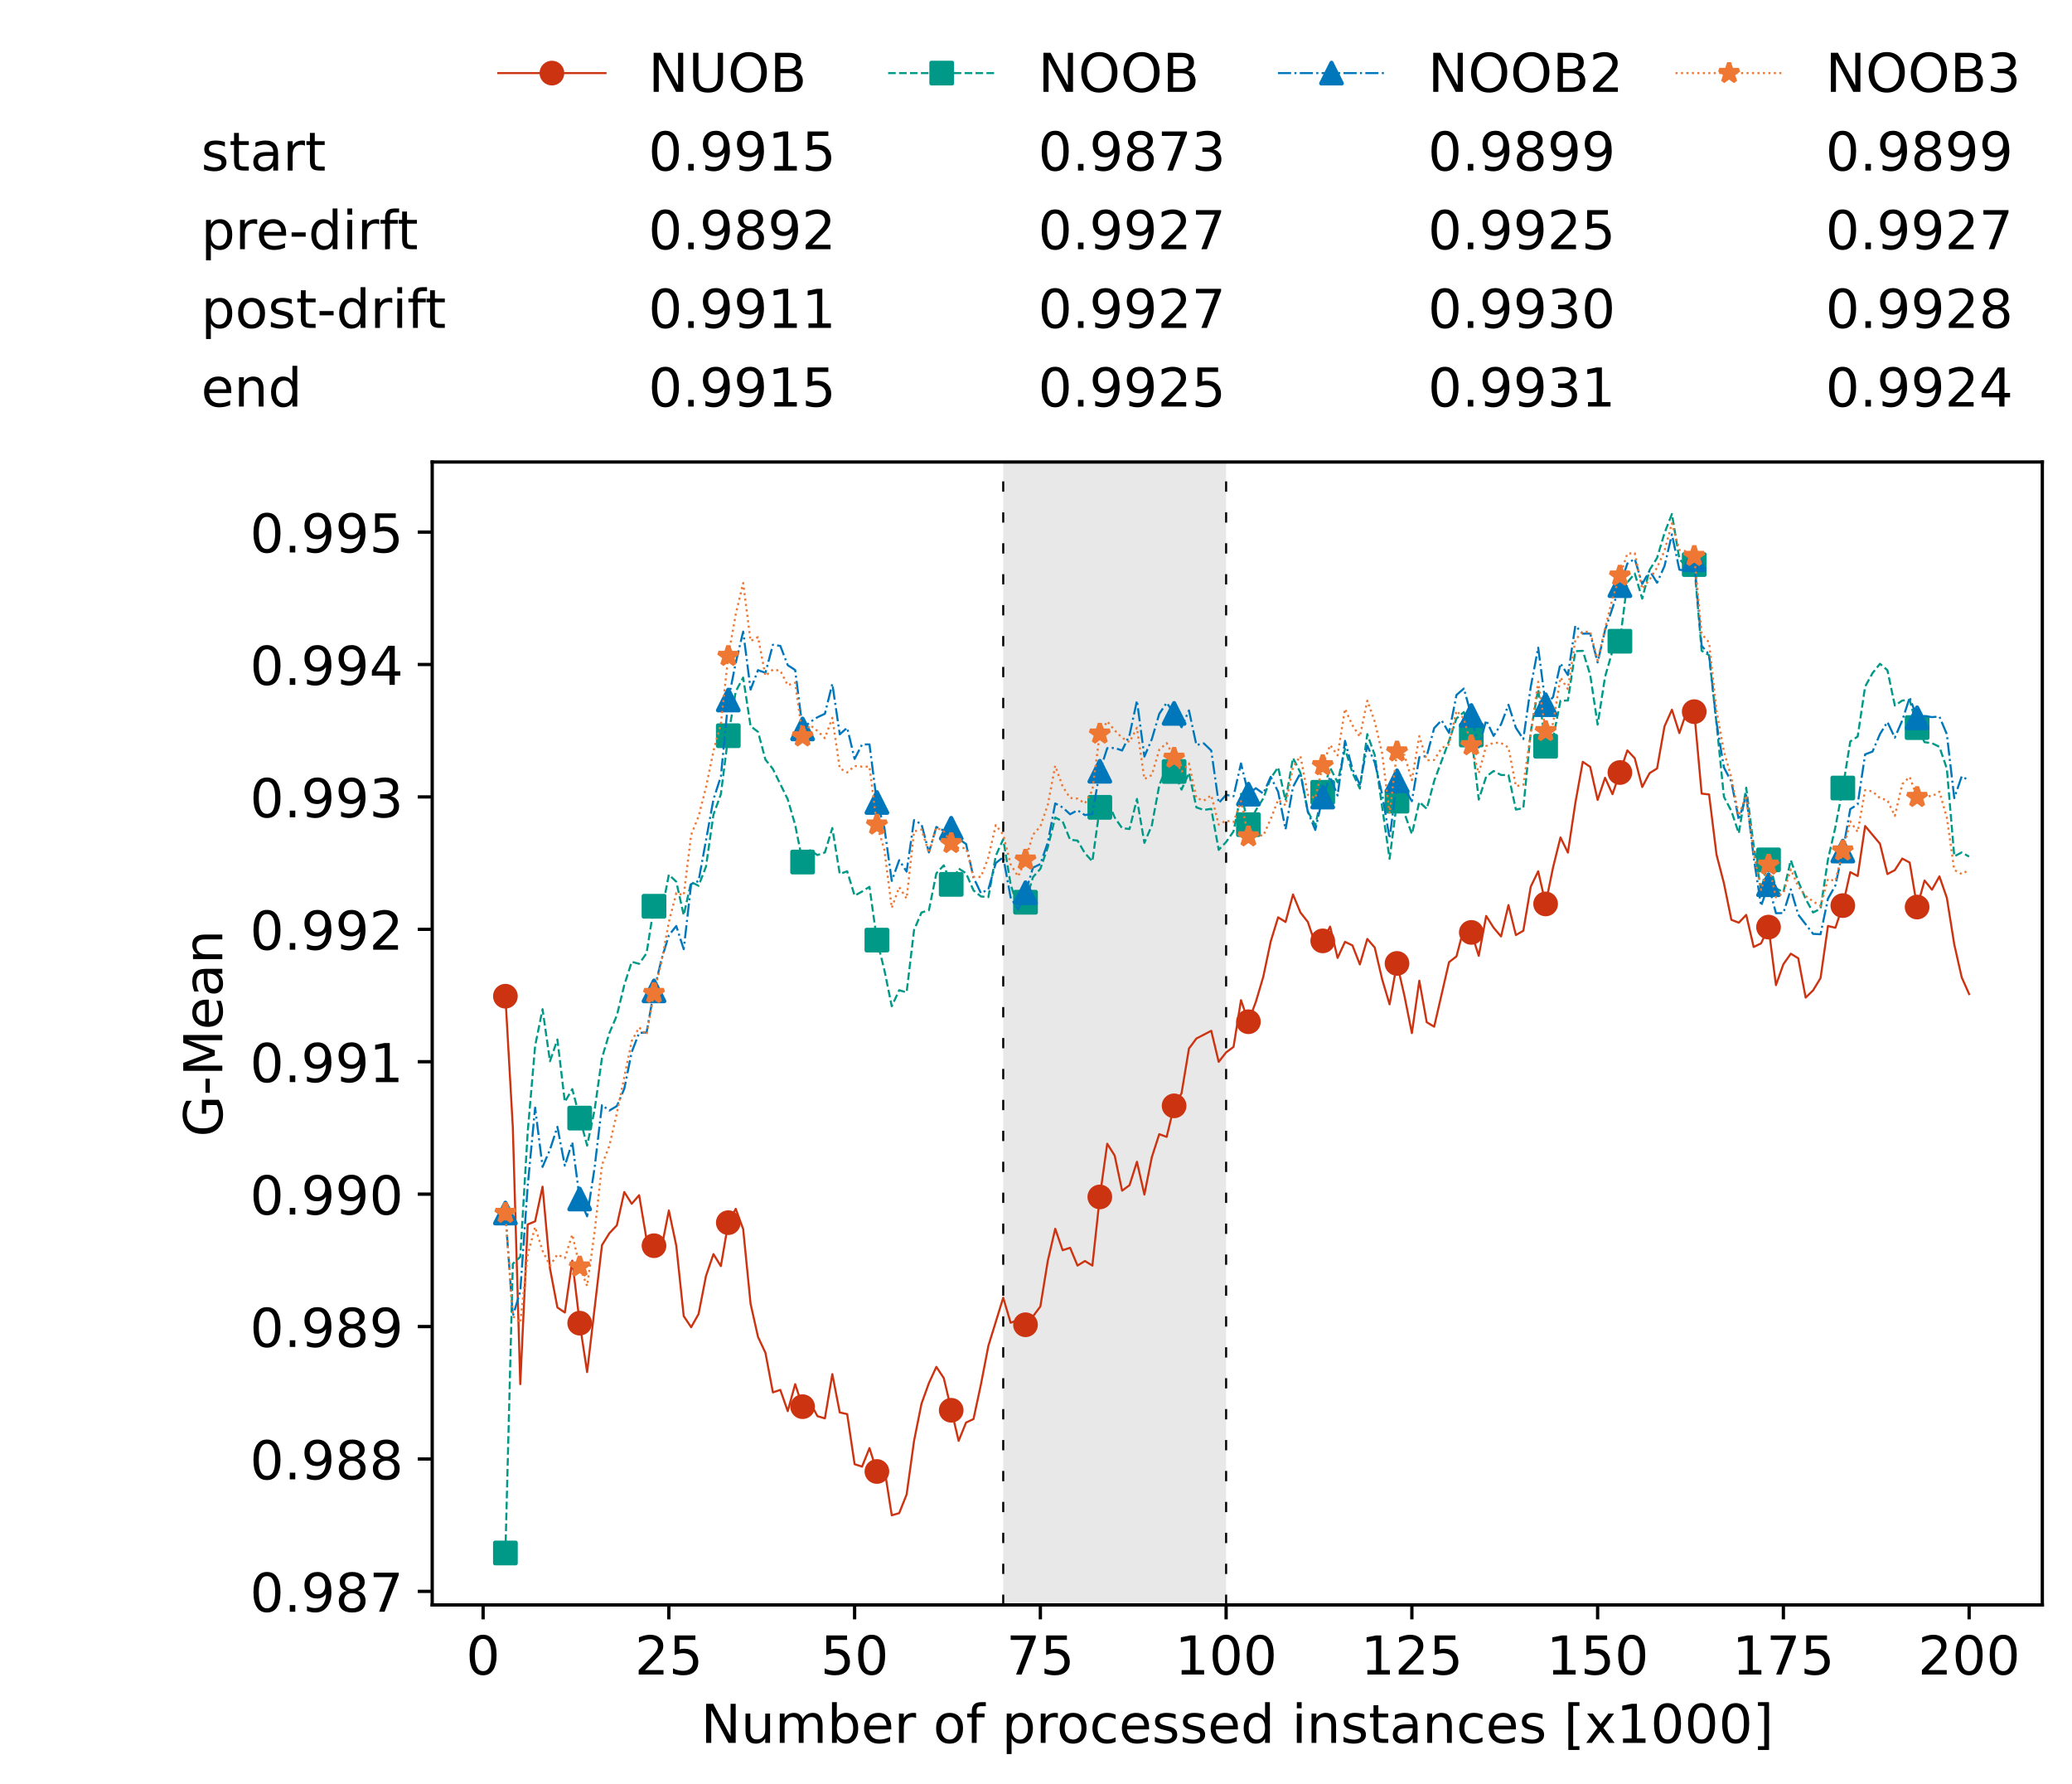<?xml version="1.0" encoding="utf-8" standalone="no"?>
<!DOCTYPE svg PUBLIC "-//W3C//DTD SVG 1.1//EN"
  "http://www.w3.org/Graphics/SVG/1.1/DTD/svg11.dtd">
<!-- Created with matplotlib (https://matplotlib.org/) -->
<svg height="432.615pt" version="1.1" viewBox="0 0 502.65 432.615" width="502.65pt" xmlns="http://www.w3.org/2000/svg" xmlns:xlink="http://www.w3.org/1999/xlink">
 <defs>
  <style type="text/css">*{stroke-linecap:butt;stroke-linejoin:round;}</style>
 </defs>
 <g id="figure_1">
  <g id="patch_1">
   <path d="M 0 432.615 
L 502.65 432.615 
L 502.65 0 
L 0 0 
z
" style="fill:#ffffff;"/>
  </g>
  <g id="axes_1">
   <g id="patch_2">
    <path d="M 104.85 389.252 
L 495.45 389.252 
L 495.45 112.052 
L 104.85 112.052 
z
" style="fill:#ffffff;"/>
   </g>
   <g id="patch_3">
    <path clip-path="url(#p3e3ef78eb4)" d="M 297.446 389.252 
L 297.446 112.052 
L 243.372 112.052 
L 243.372 389.252 
z
" style="fill:#d3d3d3;opacity:0.5;"/>
   </g>
   <g id="matplotlib.axis_1">
    <g id="xtick_1">
     <g id="line2d_1">
      <defs>
       <path d="M 0 0 
L 0 3.5 
" id="mbc9dcc8acb" style="stroke:#000000;stroke-width:0.8;"/>
      </defs>
      <g>
       <use style="stroke:#000000;stroke-width:0.8;" x="117.197" xlink:href="#mbc9dcc8acb" y="389.252"/>
      </g>
     </g>
     <g id="text_1">
      <!-- 0 -->
      <g transform="translate(113.061 406.13)scale(0.13 -0.13)">
       <defs>
        <path d="M 31.781 66.406 
Q 24.172 66.406 20.328 58.906 
Q 16.5 51.422 16.5 36.375 
Q 16.5 21.391 20.328 13.891 
Q 24.172 6.391 31.781 6.391 
Q 39.453 6.391 43.281 13.891 
Q 47.125 21.391 47.125 36.375 
Q 47.125 51.422 43.281 58.906 
Q 39.453 66.406 31.781 66.406 
z
M 31.781 74.219 
Q 44.047 74.219 50.516 64.516 
Q 56.984 54.828 56.984 36.375 
Q 56.984 17.969 50.516 8.266 
Q 44.047 -1.422 31.781 -1.422 
Q 19.531 -1.422 13.062 8.266 
Q 6.594 17.969 6.594 36.375 
Q 6.594 54.828 13.062 64.516 
Q 19.531 74.219 31.781 74.219 
z
" id="DejaVuSans-48"/>
       </defs>
       <use xlink:href="#DejaVuSans-48"/>
      </g>
     </g>
    </g>
    <g id="xtick_2">
     <g id="line2d_2">
      <g>
       <use style="stroke:#000000;stroke-width:0.8;" x="162.259" xlink:href="#mbc9dcc8acb" y="389.252"/>
      </g>
     </g>
     <g id="text_2">
      <!-- 25 -->
      <g transform="translate(153.988 406.13)scale(0.13 -0.13)">
       <defs>
        <path d="M 19.188 8.297 
L 53.609 8.297 
L 53.609 0 
L 7.328 0 
L 7.328 8.297 
Q 12.938 14.109 22.625 23.891 
Q 32.328 33.688 34.812 36.531 
Q 39.547 41.844 41.422 45.531 
Q 43.312 49.219 43.312 52.781 
Q 43.312 58.594 39.234 62.25 
Q 35.156 65.922 28.609 65.922 
Q 23.969 65.922 18.812 64.312 
Q 13.672 62.703 7.812 59.422 
L 7.812 69.391 
Q 13.766 71.781 18.938 73 
Q 24.125 74.219 28.422 74.219 
Q 39.75 74.219 46.484 68.547 
Q 53.219 62.891 53.219 53.422 
Q 53.219 48.922 51.531 44.891 
Q 49.859 40.875 45.406 35.406 
Q 44.188 33.984 37.641 27.219 
Q 31.109 20.453 19.188 8.297 
z
" id="DejaVuSans-50"/>
        <path d="M 10.797 72.906 
L 49.516 72.906 
L 49.516 64.594 
L 19.828 64.594 
L 19.828 46.734 
Q 21.969 47.469 24.109 47.828 
Q 26.266 48.188 28.422 48.188 
Q 40.625 48.188 47.75 41.5 
Q 54.891 34.812 54.891 23.391 
Q 54.891 11.625 47.562 5.094 
Q 40.234 -1.422 26.906 -1.422 
Q 22.312 -1.422 17.547 -0.641 
Q 12.797 0.141 7.719 1.703 
L 7.719 11.625 
Q 12.109 9.234 16.797 8.062 
Q 21.484 6.891 26.703 6.891 
Q 35.156 6.891 40.078 11.328 
Q 45.016 15.766 45.016 23.391 
Q 45.016 31 40.078 35.438 
Q 35.156 39.891 26.703 39.891 
Q 22.75 39.891 18.812 39.016 
Q 14.891 38.141 10.797 36.281 
z
" id="DejaVuSans-53"/>
       </defs>
       <use xlink:href="#DejaVuSans-50"/>
       <use x="63.623" xlink:href="#DejaVuSans-53"/>
      </g>
     </g>
    </g>
    <g id="xtick_3">
     <g id="line2d_3">
      <g>
       <use style="stroke:#000000;stroke-width:0.8;" x="207.322" xlink:href="#mbc9dcc8acb" y="389.252"/>
      </g>
     </g>
     <g id="text_3">
      <!-- 50 -->
      <g transform="translate(199.05 406.13)scale(0.13 -0.13)">
       <use xlink:href="#DejaVuSans-53"/>
       <use x="63.623" xlink:href="#DejaVuSans-48"/>
      </g>
     </g>
    </g>
    <g id="xtick_4">
     <g id="line2d_4">
      <g>
       <use style="stroke:#000000;stroke-width:0.8;" x="252.384" xlink:href="#mbc9dcc8acb" y="389.252"/>
      </g>
     </g>
     <g id="text_4">
      <!-- 75 -->
      <g transform="translate(244.113 406.13)scale(0.13 -0.13)">
       <defs>
        <path d="M 8.203 72.906 
L 55.078 72.906 
L 55.078 68.703 
L 28.609 0 
L 18.312 0 
L 43.219 64.594 
L 8.203 64.594 
z
" id="DejaVuSans-55"/>
       </defs>
       <use xlink:href="#DejaVuSans-55"/>
       <use x="63.623" xlink:href="#DejaVuSans-53"/>
      </g>
     </g>
    </g>
    <g id="xtick_5">
     <g id="line2d_5">
      <g>
       <use style="stroke:#000000;stroke-width:0.8;" x="297.446" xlink:href="#mbc9dcc8acb" y="389.252"/>
      </g>
     </g>
     <g id="text_5">
      <!-- 100 -->
      <g transform="translate(285.039 406.13)scale(0.13 -0.13)">
       <defs>
        <path d="M 12.406 8.297 
L 28.516 8.297 
L 28.516 63.922 
L 10.984 60.406 
L 10.984 69.391 
L 28.422 72.906 
L 38.281 72.906 
L 38.281 8.297 
L 54.391 8.297 
L 54.391 0 
L 12.406 0 
z
" id="DejaVuSans-49"/>
       </defs>
       <use xlink:href="#DejaVuSans-49"/>
       <use x="63.623" xlink:href="#DejaVuSans-48"/>
       <use x="127.246" xlink:href="#DejaVuSans-48"/>
      </g>
     </g>
    </g>
    <g id="xtick_6">
     <g id="line2d_6">
      <g>
       <use style="stroke:#000000;stroke-width:0.8;" x="342.509" xlink:href="#mbc9dcc8acb" y="389.252"/>
      </g>
     </g>
     <g id="text_6">
      <!-- 125 -->
      <g transform="translate(330.102 406.13)scale(0.13 -0.13)">
       <use xlink:href="#DejaVuSans-49"/>
       <use x="63.623" xlink:href="#DejaVuSans-50"/>
       <use x="127.246" xlink:href="#DejaVuSans-53"/>
      </g>
     </g>
    </g>
    <g id="xtick_7">
     <g id="line2d_7">
      <g>
       <use style="stroke:#000000;stroke-width:0.8;" x="387.571" xlink:href="#mbc9dcc8acb" y="389.252"/>
      </g>
     </g>
     <g id="text_7">
      <!-- 150 -->
      <g transform="translate(375.164 406.13)scale(0.13 -0.13)">
       <use xlink:href="#DejaVuSans-49"/>
       <use x="63.623" xlink:href="#DejaVuSans-53"/>
       <use x="127.246" xlink:href="#DejaVuSans-48"/>
      </g>
     </g>
    </g>
    <g id="xtick_8">
     <g id="line2d_8">
      <g>
       <use style="stroke:#000000;stroke-width:0.8;" x="432.633" xlink:href="#mbc9dcc8acb" y="389.252"/>
      </g>
     </g>
     <g id="text_8">
      <!-- 175 -->
      <g transform="translate(420.226 406.13)scale(0.13 -0.13)">
       <use xlink:href="#DejaVuSans-49"/>
       <use x="63.623" xlink:href="#DejaVuSans-55"/>
       <use x="127.246" xlink:href="#DejaVuSans-53"/>
      </g>
     </g>
    </g>
    <g id="xtick_9">
     <g id="line2d_9">
      <g>
       <use style="stroke:#000000;stroke-width:0.8;" x="477.695" xlink:href="#mbc9dcc8acb" y="389.252"/>
      </g>
     </g>
     <g id="text_9">
      <!-- 200 -->
      <g transform="translate(465.289 406.13)scale(0.13 -0.13)">
       <use xlink:href="#DejaVuSans-50"/>
       <use x="63.623" xlink:href="#DejaVuSans-48"/>
       <use x="127.246" xlink:href="#DejaVuSans-48"/>
      </g>
     </g>
    </g>
    <g id="text_10">
     <!-- Number of processed instances [x1000] -->
     <g transform="translate(170.025 422.711)scale(0.13 -0.13)">
      <defs>
       <path d="M 9.812 72.906 
L 23.094 72.906 
L 55.422 11.922 
L 55.422 72.906 
L 64.984 72.906 
L 64.984 0 
L 51.703 0 
L 19.391 60.984 
L 19.391 0 
L 9.812 0 
z
" id="DejaVuSans-78"/>
       <path d="M 8.5 21.578 
L 8.5 54.688 
L 17.484 54.688 
L 17.484 21.922 
Q 17.484 14.156 20.5 10.266 
Q 23.531 6.391 29.594 6.391 
Q 36.859 6.391 41.078 11.031 
Q 45.312 15.672 45.312 23.688 
L 45.312 54.688 
L 54.297 54.688 
L 54.297 0 
L 45.312 0 
L 45.312 8.406 
Q 42.047 3.422 37.719 1 
Q 33.406 -1.422 27.688 -1.422 
Q 18.266 -1.422 13.375 4.438 
Q 8.5 10.297 8.5 21.578 
z
M 31.109 56 
z
" id="DejaVuSans-117"/>
       <path d="M 52 44.188 
Q 55.375 50.25 60.062 53.125 
Q 64.75 56 71.094 56 
Q 79.641 56 84.281 50.016 
Q 88.922 44.047 88.922 33.016 
L 88.922 0 
L 79.891 0 
L 79.891 32.719 
Q 79.891 40.578 77.094 44.375 
Q 74.312 48.188 68.609 48.188 
Q 61.625 48.188 57.562 43.547 
Q 53.516 38.922 53.516 30.906 
L 53.516 0 
L 44.484 0 
L 44.484 32.719 
Q 44.484 40.625 41.703 44.406 
Q 38.922 48.188 33.109 48.188 
Q 26.219 48.188 22.156 43.531 
Q 18.109 38.875 18.109 30.906 
L 18.109 0 
L 9.078 0 
L 9.078 54.688 
L 18.109 54.688 
L 18.109 46.188 
Q 21.188 51.219 25.484 53.609 
Q 29.781 56 35.688 56 
Q 41.656 56 45.828 52.969 
Q 50 49.953 52 44.188 
z
" id="DejaVuSans-109"/>
       <path d="M 48.688 27.297 
Q 48.688 37.203 44.609 42.844 
Q 40.531 48.484 33.406 48.484 
Q 26.266 48.484 22.188 42.844 
Q 18.109 37.203 18.109 27.297 
Q 18.109 17.391 22.188 11.75 
Q 26.266 6.109 33.406 6.109 
Q 40.531 6.109 44.609 11.75 
Q 48.688 17.391 48.688 27.297 
z
M 18.109 46.391 
Q 20.953 51.266 25.266 53.625 
Q 29.594 56 35.594 56 
Q 45.562 56 51.781 48.094 
Q 58.016 40.188 58.016 27.297 
Q 58.016 14.406 51.781 6.484 
Q 45.562 -1.422 35.594 -1.422 
Q 29.594 -1.422 25.266 0.953 
Q 20.953 3.328 18.109 8.203 
L 18.109 0 
L 9.078 0 
L 9.078 75.984 
L 18.109 75.984 
z
" id="DejaVuSans-98"/>
       <path d="M 56.203 29.594 
L 56.203 25.203 
L 14.891 25.203 
Q 15.484 15.922 20.484 11.062 
Q 25.484 6.203 34.422 6.203 
Q 39.594 6.203 44.453 7.469 
Q 49.312 8.734 54.109 11.281 
L 54.109 2.781 
Q 49.266 0.734 44.188 -0.344 
Q 39.109 -1.422 33.891 -1.422 
Q 20.797 -1.422 13.156 6.188 
Q 5.516 13.812 5.516 26.812 
Q 5.516 40.234 12.766 48.109 
Q 20.016 56 32.328 56 
Q 43.359 56 49.781 48.891 
Q 56.203 41.797 56.203 29.594 
z
M 47.219 32.234 
Q 47.125 39.594 43.094 43.984 
Q 39.062 48.391 32.422 48.391 
Q 24.906 48.391 20.391 44.141 
Q 15.875 39.891 15.188 32.172 
z
" id="DejaVuSans-101"/>
       <path d="M 41.109 46.297 
Q 39.594 47.172 37.812 47.578 
Q 36.031 48 33.891 48 
Q 26.266 48 22.188 43.047 
Q 18.109 38.094 18.109 28.812 
L 18.109 0 
L 9.078 0 
L 9.078 54.688 
L 18.109 54.688 
L 18.109 46.188 
Q 20.953 51.172 25.484 53.578 
Q 30.031 56 36.531 56 
Q 37.453 56 38.578 55.875 
Q 39.703 55.766 41.062 55.516 
z
" id="DejaVuSans-114"/>
       <path id="DejaVuSans-32"/>
       <path d="M 30.609 48.391 
Q 23.391 48.391 19.188 42.75 
Q 14.984 37.109 14.984 27.297 
Q 14.984 17.484 19.156 11.844 
Q 23.344 6.203 30.609 6.203 
Q 37.797 6.203 41.984 11.859 
Q 46.188 17.531 46.188 27.297 
Q 46.188 37.016 41.984 42.703 
Q 37.797 48.391 30.609 48.391 
z
M 30.609 56 
Q 42.328 56 49.016 48.375 
Q 55.719 40.766 55.719 27.297 
Q 55.719 13.875 49.016 6.219 
Q 42.328 -1.422 30.609 -1.422 
Q 18.844 -1.422 12.172 6.219 
Q 5.516 13.875 5.516 27.297 
Q 5.516 40.766 12.172 48.375 
Q 18.844 56 30.609 56 
z
" id="DejaVuSans-111"/>
       <path d="M 37.109 75.984 
L 37.109 68.5 
L 28.516 68.5 
Q 23.688 68.5 21.797 66.547 
Q 19.922 64.594 19.922 59.516 
L 19.922 54.688 
L 34.719 54.688 
L 34.719 47.703 
L 19.922 47.703 
L 19.922 0 
L 10.891 0 
L 10.891 47.703 
L 2.297 47.703 
L 2.297 54.688 
L 10.891 54.688 
L 10.891 58.5 
Q 10.891 67.625 15.141 71.797 
Q 19.391 75.984 28.609 75.984 
z
" id="DejaVuSans-102"/>
       <path d="M 18.109 8.203 
L 18.109 -20.797 
L 9.078 -20.797 
L 9.078 54.688 
L 18.109 54.688 
L 18.109 46.391 
Q 20.953 51.266 25.266 53.625 
Q 29.594 56 35.594 56 
Q 45.562 56 51.781 48.094 
Q 58.016 40.188 58.016 27.297 
Q 58.016 14.406 51.781 6.484 
Q 45.562 -1.422 35.594 -1.422 
Q 29.594 -1.422 25.266 0.953 
Q 20.953 3.328 18.109 8.203 
z
M 48.688 27.297 
Q 48.688 37.203 44.609 42.844 
Q 40.531 48.484 33.406 48.484 
Q 26.266 48.484 22.188 42.844 
Q 18.109 37.203 18.109 27.297 
Q 18.109 17.391 22.188 11.75 
Q 26.266 6.109 33.406 6.109 
Q 40.531 6.109 44.609 11.75 
Q 48.688 17.391 48.688 27.297 
z
" id="DejaVuSans-112"/>
       <path d="M 48.781 52.594 
L 48.781 44.188 
Q 44.969 46.297 41.141 47.344 
Q 37.312 48.391 33.406 48.391 
Q 24.656 48.391 19.812 42.844 
Q 14.984 37.312 14.984 27.297 
Q 14.984 17.281 19.812 11.734 
Q 24.656 6.203 33.406 6.203 
Q 37.312 6.203 41.141 7.25 
Q 44.969 8.297 48.781 10.406 
L 48.781 2.094 
Q 45.016 0.344 40.984 -0.531 
Q 36.969 -1.422 32.422 -1.422 
Q 20.062 -1.422 12.781 6.344 
Q 5.516 14.109 5.516 27.297 
Q 5.516 40.672 12.859 48.328 
Q 20.219 56 33.016 56 
Q 37.156 56 41.109 55.141 
Q 45.062 54.297 48.781 52.594 
z
" id="DejaVuSans-99"/>
       <path d="M 44.281 53.078 
L 44.281 44.578 
Q 40.484 46.531 36.375 47.5 
Q 32.281 48.484 27.875 48.484 
Q 21.188 48.484 17.844 46.438 
Q 14.5 44.391 14.5 40.281 
Q 14.5 37.156 16.891 35.375 
Q 19.281 33.594 26.516 31.984 
L 29.594 31.297 
Q 39.156 29.25 43.188 25.516 
Q 47.219 21.781 47.219 15.094 
Q 47.219 7.469 41.188 3.016 
Q 35.156 -1.422 24.609 -1.422 
Q 20.219 -1.422 15.453 -0.562 
Q 10.688 0.297 5.422 2 
L 5.422 11.281 
Q 10.406 8.688 15.234 7.391 
Q 20.062 6.109 24.812 6.109 
Q 31.156 6.109 34.562 8.281 
Q 37.984 10.453 37.984 14.406 
Q 37.984 18.062 35.516 20.016 
Q 33.062 21.969 24.703 23.781 
L 21.578 24.516 
Q 13.234 26.266 9.516 29.906 
Q 5.812 33.547 5.812 39.891 
Q 5.812 47.609 11.281 51.797 
Q 16.75 56 26.812 56 
Q 31.781 56 36.172 55.266 
Q 40.578 54.547 44.281 53.078 
z
" id="DejaVuSans-115"/>
       <path d="M 45.406 46.391 
L 45.406 75.984 
L 54.391 75.984 
L 54.391 0 
L 45.406 0 
L 45.406 8.203 
Q 42.578 3.328 38.25 0.953 
Q 33.938 -1.422 27.875 -1.422 
Q 17.969 -1.422 11.734 6.484 
Q 5.516 14.406 5.516 27.297 
Q 5.516 40.188 11.734 48.094 
Q 17.969 56 27.875 56 
Q 33.938 56 38.25 53.625 
Q 42.578 51.266 45.406 46.391 
z
M 14.797 27.297 
Q 14.797 17.391 18.875 11.75 
Q 22.953 6.109 30.078 6.109 
Q 37.203 6.109 41.297 11.75 
Q 45.406 17.391 45.406 27.297 
Q 45.406 37.203 41.297 42.844 
Q 37.203 48.484 30.078 48.484 
Q 22.953 48.484 18.875 42.844 
Q 14.797 37.203 14.797 27.297 
z
" id="DejaVuSans-100"/>
       <path d="M 9.422 54.688 
L 18.406 54.688 
L 18.406 0 
L 9.422 0 
z
M 9.422 75.984 
L 18.406 75.984 
L 18.406 64.594 
L 9.422 64.594 
z
" id="DejaVuSans-105"/>
       <path d="M 54.891 33.016 
L 54.891 0 
L 45.906 0 
L 45.906 32.719 
Q 45.906 40.484 42.875 44.328 
Q 39.844 48.188 33.797 48.188 
Q 26.516 48.188 22.312 43.547 
Q 18.109 38.922 18.109 30.906 
L 18.109 0 
L 9.078 0 
L 9.078 54.688 
L 18.109 54.688 
L 18.109 46.188 
Q 21.344 51.125 25.703 53.562 
Q 30.078 56 35.797 56 
Q 45.219 56 50.047 50.172 
Q 54.891 44.344 54.891 33.016 
z
" id="DejaVuSans-110"/>
       <path d="M 18.312 70.219 
L 18.312 54.688 
L 36.812 54.688 
L 36.812 47.703 
L 18.312 47.703 
L 18.312 18.016 
Q 18.312 11.328 20.141 9.422 
Q 21.969 7.516 27.594 7.516 
L 36.812 7.516 
L 36.812 0 
L 27.594 0 
Q 17.188 0 13.234 3.875 
Q 9.281 7.766 9.281 18.016 
L 9.281 47.703 
L 2.688 47.703 
L 2.688 54.688 
L 9.281 54.688 
L 9.281 70.219 
z
" id="DejaVuSans-116"/>
       <path d="M 34.281 27.484 
Q 23.391 27.484 19.188 25 
Q 14.984 22.516 14.984 16.5 
Q 14.984 11.719 18.141 8.906 
Q 21.297 6.109 26.703 6.109 
Q 34.188 6.109 38.703 11.406 
Q 43.219 16.703 43.219 25.484 
L 43.219 27.484 
z
M 52.203 31.203 
L 52.203 0 
L 43.219 0 
L 43.219 8.297 
Q 40.141 3.328 35.547 0.953 
Q 30.953 -1.422 24.312 -1.422 
Q 15.922 -1.422 10.953 3.297 
Q 6 8.016 6 15.922 
Q 6 25.141 12.172 29.828 
Q 18.359 34.516 30.609 34.516 
L 43.219 34.516 
L 43.219 35.406 
Q 43.219 41.609 39.141 45 
Q 35.062 48.391 27.688 48.391 
Q 23 48.391 18.547 47.266 
Q 14.109 46.141 10.016 43.891 
L 10.016 52.203 
Q 14.938 54.109 19.578 55.047 
Q 24.219 56 28.609 56 
Q 40.484 56 46.344 49.844 
Q 52.203 43.703 52.203 31.203 
z
" id="DejaVuSans-97"/>
       <path d="M 8.594 75.984 
L 29.297 75.984 
L 29.297 69 
L 17.578 69 
L 17.578 -6.203 
L 29.297 -6.203 
L 29.297 -13.188 
L 8.594 -13.188 
z
" id="DejaVuSans-91"/>
       <path d="M 54.891 54.688 
L 35.109 28.078 
L 55.906 0 
L 45.312 0 
L 29.391 21.484 
L 13.484 0 
L 2.875 0 
L 24.125 28.609 
L 4.688 54.688 
L 15.281 54.688 
L 29.781 35.203 
L 44.281 54.688 
z
" id="DejaVuSans-120"/>
       <path d="M 30.422 75.984 
L 30.422 -13.188 
L 9.719 -13.188 
L 9.719 -6.203 
L 21.391 -6.203 
L 21.391 69 
L 9.719 69 
L 9.719 75.984 
z
" id="DejaVuSans-93"/>
      </defs>
      <use xlink:href="#DejaVuSans-78"/>
      <use x="74.805" xlink:href="#DejaVuSans-117"/>
      <use x="138.184" xlink:href="#DejaVuSans-109"/>
      <use x="235.596" xlink:href="#DejaVuSans-98"/>
      <use x="299.072" xlink:href="#DejaVuSans-101"/>
      <use x="360.596" xlink:href="#DejaVuSans-114"/>
      <use x="401.709" xlink:href="#DejaVuSans-32"/>
      <use x="433.496" xlink:href="#DejaVuSans-111"/>
      <use x="494.678" xlink:href="#DejaVuSans-102"/>
      <use x="529.883" xlink:href="#DejaVuSans-32"/>
      <use x="561.67" xlink:href="#DejaVuSans-112"/>
      <use x="625.146" xlink:href="#DejaVuSans-114"/>
      <use x="664.01" xlink:href="#DejaVuSans-111"/>
      <use x="725.191" xlink:href="#DejaVuSans-99"/>
      <use x="780.172" xlink:href="#DejaVuSans-101"/>
      <use x="841.695" xlink:href="#DejaVuSans-115"/>
      <use x="893.795" xlink:href="#DejaVuSans-115"/>
      <use x="945.895" xlink:href="#DejaVuSans-101"/>
      <use x="1007.418" xlink:href="#DejaVuSans-100"/>
      <use x="1070.895" xlink:href="#DejaVuSans-32"/>
      <use x="1102.682" xlink:href="#DejaVuSans-105"/>
      <use x="1130.465" xlink:href="#DejaVuSans-110"/>
      <use x="1193.844" xlink:href="#DejaVuSans-115"/>
      <use x="1245.943" xlink:href="#DejaVuSans-116"/>
      <use x="1285.152" xlink:href="#DejaVuSans-97"/>
      <use x="1346.432" xlink:href="#DejaVuSans-110"/>
      <use x="1409.811" xlink:href="#DejaVuSans-99"/>
      <use x="1464.791" xlink:href="#DejaVuSans-101"/>
      <use x="1526.314" xlink:href="#DejaVuSans-115"/>
      <use x="1578.414" xlink:href="#DejaVuSans-32"/>
      <use x="1610.201" xlink:href="#DejaVuSans-91"/>
      <use x="1649.215" xlink:href="#DejaVuSans-120"/>
      <use x="1708.395" xlink:href="#DejaVuSans-49"/>
      <use x="1772.018" xlink:href="#DejaVuSans-48"/>
      <use x="1835.641" xlink:href="#DejaVuSans-48"/>
      <use x="1899.264" xlink:href="#DejaVuSans-48"/>
      <use x="1962.887" xlink:href="#DejaVuSans-93"/>
     </g>
    </g>
   </g>
   <g id="matplotlib.axis_2">
    <g id="ytick_1">
     <g id="line2d_10">
      <defs>
       <path d="M 0 0 
L -3.5 0 
" id="m7857d5aab9" style="stroke:#000000;stroke-width:0.8;"/>
      </defs>
      <g>
       <use style="stroke:#000000;stroke-width:0.8;" x="104.85" xlink:href="#m7857d5aab9" y="385.964"/>
      </g>
     </g>
     <g id="text_11">
      <!-- 0.987 -->
      <g transform="translate(60.633 390.903)scale(0.13 -0.13)">
       <defs>
        <path d="M 10.688 12.406 
L 21 12.406 
L 21 0 
L 10.688 0 
z
" id="DejaVuSans-46"/>
        <path d="M 10.984 1.516 
L 10.984 10.5 
Q 14.703 8.734 18.5 7.812 
Q 22.312 6.891 25.984 6.891 
Q 35.75 6.891 40.891 13.453 
Q 46.047 20.016 46.781 33.406 
Q 43.953 29.203 39.594 26.953 
Q 35.25 24.703 29.984 24.703 
Q 19.047 24.703 12.672 31.312 
Q 6.297 37.938 6.297 49.422 
Q 6.297 60.641 12.938 67.422 
Q 19.578 74.219 30.609 74.219 
Q 43.266 74.219 49.922 64.516 
Q 56.594 54.828 56.594 36.375 
Q 56.594 19.141 48.406 8.859 
Q 40.234 -1.422 26.422 -1.422 
Q 22.703 -1.422 18.891 -0.688 
Q 15.094 0.047 10.984 1.516 
z
M 30.609 32.422 
Q 37.25 32.422 41.125 36.953 
Q 45.016 41.5 45.016 49.422 
Q 45.016 57.281 41.125 61.844 
Q 37.25 66.406 30.609 66.406 
Q 23.969 66.406 20.094 61.844 
Q 16.219 57.281 16.219 49.422 
Q 16.219 41.5 20.094 36.953 
Q 23.969 32.422 30.609 32.422 
z
" id="DejaVuSans-57"/>
        <path d="M 31.781 34.625 
Q 24.75 34.625 20.719 30.859 
Q 16.703 27.094 16.703 20.516 
Q 16.703 13.922 20.719 10.156 
Q 24.75 6.391 31.781 6.391 
Q 38.812 6.391 42.859 10.172 
Q 46.922 13.969 46.922 20.516 
Q 46.922 27.094 42.891 30.859 
Q 38.875 34.625 31.781 34.625 
z
M 21.922 38.812 
Q 15.578 40.375 12.031 44.719 
Q 8.5 49.078 8.5 55.328 
Q 8.5 64.062 14.719 69.141 
Q 20.953 74.219 31.781 74.219 
Q 42.672 74.219 48.875 69.141 
Q 55.078 64.062 55.078 55.328 
Q 55.078 49.078 51.531 44.719 
Q 48 40.375 41.703 38.812 
Q 48.828 37.156 52.797 32.312 
Q 56.781 27.484 56.781 20.516 
Q 56.781 9.906 50.312 4.234 
Q 43.844 -1.422 31.781 -1.422 
Q 19.734 -1.422 13.25 4.234 
Q 6.781 9.906 6.781 20.516 
Q 6.781 27.484 10.781 32.312 
Q 14.797 37.156 21.922 38.812 
z
M 18.312 54.391 
Q 18.312 48.734 21.844 45.562 
Q 25.391 42.391 31.781 42.391 
Q 38.141 42.391 41.719 45.562 
Q 45.312 48.734 45.312 54.391 
Q 45.312 60.062 41.719 63.234 
Q 38.141 66.406 31.781 66.406 
Q 25.391 66.406 21.844 63.234 
Q 18.312 60.062 18.312 54.391 
z
" id="DejaVuSans-56"/>
       </defs>
       <use xlink:href="#DejaVuSans-48"/>
       <use x="63.623" xlink:href="#DejaVuSans-46"/>
       <use x="95.41" xlink:href="#DejaVuSans-57"/>
       <use x="159.033" xlink:href="#DejaVuSans-56"/>
       <use x="222.656" xlink:href="#DejaVuSans-55"/>
      </g>
     </g>
    </g>
    <g id="ytick_2">
     <g id="line2d_11">
      <g>
       <use style="stroke:#000000;stroke-width:0.8;" x="104.85" xlink:href="#m7857d5aab9" y="353.85"/>
      </g>
     </g>
     <g id="text_12">
      <!-- 0.988 -->
      <g transform="translate(60.633 358.789)scale(0.13 -0.13)">
       <use xlink:href="#DejaVuSans-48"/>
       <use x="63.623" xlink:href="#DejaVuSans-46"/>
       <use x="95.41" xlink:href="#DejaVuSans-57"/>
       <use x="159.033" xlink:href="#DejaVuSans-56"/>
       <use x="222.656" xlink:href="#DejaVuSans-56"/>
      </g>
     </g>
    </g>
    <g id="ytick_3">
     <g id="line2d_12">
      <g>
       <use style="stroke:#000000;stroke-width:0.8;" x="104.85" xlink:href="#m7857d5aab9" y="321.736"/>
      </g>
     </g>
     <g id="text_13">
      <!-- 0.989 -->
      <g transform="translate(60.633 326.675)scale(0.13 -0.13)">
       <use xlink:href="#DejaVuSans-48"/>
       <use x="63.623" xlink:href="#DejaVuSans-46"/>
       <use x="95.41" xlink:href="#DejaVuSans-57"/>
       <use x="159.033" xlink:href="#DejaVuSans-56"/>
       <use x="222.656" xlink:href="#DejaVuSans-57"/>
      </g>
     </g>
    </g>
    <g id="ytick_4">
     <g id="line2d_13">
      <g>
       <use style="stroke:#000000;stroke-width:0.8;" x="104.85" xlink:href="#m7857d5aab9" y="289.622"/>
      </g>
     </g>
     <g id="text_14">
      <!-- 0.990 -->
      <g transform="translate(60.633 294.561)scale(0.13 -0.13)">
       <use xlink:href="#DejaVuSans-48"/>
       <use x="63.623" xlink:href="#DejaVuSans-46"/>
       <use x="95.41" xlink:href="#DejaVuSans-57"/>
       <use x="159.033" xlink:href="#DejaVuSans-57"/>
       <use x="222.656" xlink:href="#DejaVuSans-48"/>
      </g>
     </g>
    </g>
    <g id="ytick_5">
     <g id="line2d_14">
      <g>
       <use style="stroke:#000000;stroke-width:0.8;" x="104.85" xlink:href="#m7857d5aab9" y="257.507"/>
      </g>
     </g>
     <g id="text_15">
      <!-- 0.991 -->
      <g transform="translate(60.633 262.446)scale(0.13 -0.13)">
       <use xlink:href="#DejaVuSans-48"/>
       <use x="63.623" xlink:href="#DejaVuSans-46"/>
       <use x="95.41" xlink:href="#DejaVuSans-57"/>
       <use x="159.033" xlink:href="#DejaVuSans-57"/>
       <use x="222.656" xlink:href="#DejaVuSans-49"/>
      </g>
     </g>
    </g>
    <g id="ytick_6">
     <g id="line2d_15">
      <g>
       <use style="stroke:#000000;stroke-width:0.8;" x="104.85" xlink:href="#m7857d5aab9" y="225.393"/>
      </g>
     </g>
     <g id="text_16">
      <!-- 0.992 -->
      <g transform="translate(60.633 230.332)scale(0.13 -0.13)">
       <use xlink:href="#DejaVuSans-48"/>
       <use x="63.623" xlink:href="#DejaVuSans-46"/>
       <use x="95.41" xlink:href="#DejaVuSans-57"/>
       <use x="159.033" xlink:href="#DejaVuSans-57"/>
       <use x="222.656" xlink:href="#DejaVuSans-50"/>
      </g>
     </g>
    </g>
    <g id="ytick_7">
     <g id="line2d_16">
      <g>
       <use style="stroke:#000000;stroke-width:0.8;" x="104.85" xlink:href="#m7857d5aab9" y="193.279"/>
      </g>
     </g>
     <g id="text_17">
      <!-- 0.993 -->
      <g transform="translate(60.633 198.218)scale(0.13 -0.13)">
       <defs>
        <path d="M 40.578 39.312 
Q 47.656 37.797 51.625 33 
Q 55.609 28.219 55.609 21.188 
Q 55.609 10.406 48.188 4.484 
Q 40.766 -1.422 27.094 -1.422 
Q 22.516 -1.422 17.656 -0.516 
Q 12.797 0.391 7.625 2.203 
L 7.625 11.719 
Q 11.719 9.328 16.594 8.109 
Q 21.484 6.891 26.812 6.891 
Q 36.078 6.891 40.938 10.547 
Q 45.797 14.203 45.797 21.188 
Q 45.797 27.641 41.281 31.266 
Q 36.766 34.906 28.719 34.906 
L 20.219 34.906 
L 20.219 43.016 
L 29.109 43.016 
Q 36.375 43.016 40.234 45.922 
Q 44.094 48.828 44.094 54.297 
Q 44.094 59.906 40.109 62.906 
Q 36.141 65.922 28.719 65.922 
Q 24.656 65.922 20.016 65.031 
Q 15.375 64.156 9.812 62.312 
L 9.812 71.094 
Q 15.438 72.656 20.344 73.438 
Q 25.25 74.219 29.594 74.219 
Q 40.828 74.219 47.359 69.109 
Q 53.906 64.016 53.906 55.328 
Q 53.906 49.266 50.438 45.094 
Q 46.969 40.922 40.578 39.312 
z
" id="DejaVuSans-51"/>
       </defs>
       <use xlink:href="#DejaVuSans-48"/>
       <use x="63.623" xlink:href="#DejaVuSans-46"/>
       <use x="95.41" xlink:href="#DejaVuSans-57"/>
       <use x="159.033" xlink:href="#DejaVuSans-57"/>
       <use x="222.656" xlink:href="#DejaVuSans-51"/>
      </g>
     </g>
    </g>
    <g id="ytick_8">
     <g id="line2d_17">
      <g>
       <use style="stroke:#000000;stroke-width:0.8;" x="104.85" xlink:href="#m7857d5aab9" y="161.165"/>
      </g>
     </g>
     <g id="text_18">
      <!-- 0.994 -->
      <g transform="translate(60.633 166.104)scale(0.13 -0.13)">
       <defs>
        <path d="M 37.797 64.312 
L 12.891 25.391 
L 37.797 25.391 
z
M 35.203 72.906 
L 47.609 72.906 
L 47.609 25.391 
L 58.016 25.391 
L 58.016 17.188 
L 47.609 17.188 
L 47.609 0 
L 37.797 0 
L 37.797 17.188 
L 4.891 17.188 
L 4.891 26.703 
z
" id="DejaVuSans-52"/>
       </defs>
       <use xlink:href="#DejaVuSans-48"/>
       <use x="63.623" xlink:href="#DejaVuSans-46"/>
       <use x="95.41" xlink:href="#DejaVuSans-57"/>
       <use x="159.033" xlink:href="#DejaVuSans-57"/>
       <use x="222.656" xlink:href="#DejaVuSans-52"/>
      </g>
     </g>
    </g>
    <g id="ytick_9">
     <g id="line2d_18">
      <g>
       <use style="stroke:#000000;stroke-width:0.8;" x="104.85" xlink:href="#m7857d5aab9" y="129.051"/>
      </g>
     </g>
     <g id="text_19">
      <!-- 0.995 -->
      <g transform="translate(60.633 133.99)scale(0.13 -0.13)">
       <use xlink:href="#DejaVuSans-48"/>
       <use x="63.623" xlink:href="#DejaVuSans-46"/>
       <use x="95.41" xlink:href="#DejaVuSans-57"/>
       <use x="159.033" xlink:href="#DejaVuSans-57"/>
       <use x="222.656" xlink:href="#DejaVuSans-53"/>
      </g>
     </g>
    </g>
    <g id="text_20">
     <!-- G-Mean -->
     <g transform="translate(53.93 275.744)rotate(-90)scale(0.13 -0.13)">
      <defs>
       <path d="M 59.516 10.406 
L 59.516 29.984 
L 43.406 29.984 
L 43.406 38.094 
L 69.281 38.094 
L 69.281 6.781 
Q 63.578 2.734 56.688 0.656 
Q 49.812 -1.422 42 -1.422 
Q 24.906 -1.422 15.25 8.562 
Q 5.609 18.562 5.609 36.375 
Q 5.609 54.25 15.25 64.234 
Q 24.906 74.219 42 74.219 
Q 49.125 74.219 55.547 72.453 
Q 61.969 70.703 67.391 67.281 
L 67.391 56.781 
Q 61.922 61.422 55.766 63.766 
Q 49.609 66.109 42.828 66.109 
Q 29.438 66.109 22.719 58.641 
Q 16.016 51.172 16.016 36.375 
Q 16.016 21.625 22.719 14.156 
Q 29.438 6.688 42.828 6.688 
Q 48.047 6.688 52.141 7.594 
Q 56.25 8.5 59.516 10.406 
z
" id="DejaVuSans-71"/>
       <path d="M 4.891 31.391 
L 31.203 31.391 
L 31.203 23.391 
L 4.891 23.391 
z
" id="DejaVuSans-45"/>
       <path d="M 9.812 72.906 
L 24.516 72.906 
L 43.109 23.297 
L 61.812 72.906 
L 76.516 72.906 
L 76.516 0 
L 66.891 0 
L 66.891 64.016 
L 48.094 14.016 
L 38.188 14.016 
L 19.391 64.016 
L 19.391 0 
L 9.812 0 
z
" id="DejaVuSans-77"/>
      </defs>
      <use xlink:href="#DejaVuSans-71"/>
      <use x="77.49" xlink:href="#DejaVuSans-45"/>
      <use x="113.574" xlink:href="#DejaVuSans-77"/>
      <use x="199.854" xlink:href="#DejaVuSans-101"/>
      <use x="261.377" xlink:href="#DejaVuSans-97"/>
      <use x="322.656" xlink:href="#DejaVuSans-110"/>
     </g>
    </g>
   </g>
   <g id="line2d_19"/>
   <g id="line2d_20"/>
   <g id="line2d_21"/>
   <g id="line2d_22"/>
   <g id="line2d_23"/>
   <g id="line2d_24">
    <path clip-path="url(#p3e3ef78eb4)" d="M 122.605 241.615 
L 124.407 273.412 
L 126.21 335.699 
L 128.012 296.966 
L 129.815 296.223 
L 131.617 287.801 
L 133.419 307.641 
L 135.222 317.105 
L 137.024 318.338 
L 138.827 305.756 
L 140.629 320.911 
L 142.432 332.786 
L 146.037 301.988 
L 147.839 299.092 
L 149.642 297.181 
L 151.444 289.099 
L 153.247 291.956 
L 155.049 289.871 
L 156.852 300.602 
L 158.654 302.128 
L 160.457 302.782 
L 162.259 293.584 
L 164.062 302.126 
L 165.864 319.194 
L 167.667 321.9 
L 169.469 318.698 
L 171.272 309.449 
L 173.074 304.165 
L 174.877 307.076 
L 176.679 296.535 
L 178.482 293.184 
L 180.284 298.082 
L 182.087 316.234 
L 183.889 324.251 
L 185.692 328.112 
L 187.494 337.7 
L 189.297 337.101 
L 191.099 342.248 
L 192.902 335.704 
L 194.704 341.167 
L 196.507 340.112 
L 198.309 343.468 
L 200.112 344.008 
L 201.914 333.275 
L 203.717 342.564 
L 205.519 342.969 
L 207.322 355.115 
L 209.124 355.705 
L 210.927 351.219 
L 212.729 356.887 
L 214.532 356.028 
L 216.334 367.515 
L 218.137 366.986 
L 219.939 362.459 
L 221.742 349.458 
L 223.544 340.457 
L 225.347 335.442 
L 227.149 331.514 
L 228.952 334.222 
L 232.557 349.458 
L 234.359 345.015 
L 236.162 344.167 
L 237.964 335.778 
L 239.767 326.434 
L 243.372 314.742 
L 245.174 320.808 
L 246.976 320.152 
L 248.779 321.3 
L 250.581 319.283 
L 252.384 316.862 
L 254.186 305.805 
L 255.989 298.021 
L 257.791 303.224 
L 259.594 302.631 
L 261.396 306.945 
L 263.199 305.836 
L 265.001 306.954 
L 266.804 290.297 
L 268.606 277.389 
L 270.409 280.26 
L 272.211 288.777 
L 274.014 287.451 
L 275.816 281.767 
L 277.619 289.726 
L 279.421 280.658 
L 281.224 275.074 
L 283.026 275.729 
L 284.829 268.207 
L 286.631 265.164 
L 288.434 254.301 
L 290.236 251.875 
L 293.841 250.008 
L 295.644 257.539 
L 297.446 255.238 
L 299.249 253.914 
L 301.051 242.579 
L 302.854 247.805 
L 304.656 242.992 
L 306.459 236.908 
L 308.261 228.35 
L 310.064 222.479 
L 311.866 223.618 
L 313.669 216.941 
L 315.471 221.305 
L 317.274 223.608 
L 319.076 228.964 
L 320.879 228.193 
L 322.681 224.732 
L 324.484 232.328 
L 326.286 228.426 
L 328.089 229.292 
L 329.891 233.91 
L 331.694 227.726 
L 333.496 229.801 
L 335.299 237.527 
L 337.101 243.587 
L 338.904 233.666 
L 340.706 241.54 
L 342.509 250.566 
L 344.311 237.852 
L 346.114 247.926 
L 347.916 249.007 
L 351.521 233.357 
L 353.324 231.959 
L 355.126 225.101 
L 356.928 226.142 
L 358.731 231.823 
L 360.533 222.144 
L 362.336 224.992 
L 364.138 227.124 
L 365.941 219.509 
L 367.743 226.782 
L 369.546 225.734 
L 371.348 215.046 
L 373.151 211.314 
L 374.953 219.235 
L 376.756 210.396 
L 378.558 203.105 
L 380.361 206.785 
L 382.163 194.768 
L 383.966 184.764 
L 385.768 185.993 
L 387.571 194.005 
L 389.373 188.64 
L 391.176 192.617 
L 394.781 181.995 
L 396.583 183.909 
L 398.386 190.876 
L 400.188 187.5 
L 401.991 186.382 
L 403.793 176.171 
L 405.596 172.135 
L 407.398 177.794 
L 409.201 172.546 
L 411.003 172.602 
L 412.806 192.48 
L 414.608 192.683 
L 416.411 207.272 
L 418.213 214.237 
L 420.016 223.088 
L 421.818 223.783 
L 423.621 221.891 
L 425.423 229.671 
L 427.226 228.803 
L 429.028 224.854 
L 430.831 238.935 
L 432.633 233.859 
L 434.436 231.302 
L 436.238 232.407 
L 438.041 241.959 
L 439.843 240.186 
L 441.646 237.229 
L 443.448 224.581 
L 445.251 225.014 
L 447.053 219.64 
L 448.856 211.519 
L 450.658 212.465 
L 452.461 200.341 
L 456.066 204.635 
L 457.868 211.991 
L 459.671 211.036 
L 461.473 208.228 
L 463.276 209.207 
L 465.078 219.99 
L 466.881 213.562 
L 468.683 215.782 
L 470.485 212.554 
L 472.288 217.753 
L 474.09 229.075 
L 475.893 237.037 
L 477.695 241.102 
L 477.695 241.102 
" style="fill:none;stroke:#cc3311;stroke-linecap:square;stroke-width:0.5;"/>
    <defs>
     <path d="M 0 2.5 
C 0.663 2.5 1.299 2.237 1.768 1.768 
C 2.237 1.299 2.5 0.663 2.5 0 
C 2.5 -0.663 2.237 -1.299 1.768 -1.768 
C 1.299 -2.237 0.663 -2.5 0 -2.5 
C -0.663 -2.5 -1.299 -2.237 -1.768 -1.768 
C -2.237 -1.299 -2.5 -0.663 -2.5 0 
C -2.5 0.663 -2.237 1.299 -1.768 1.768 
C -1.299 2.237 -0.663 2.5 0 2.5 
z
" id="meac7118531" style="stroke:#cc3311;"/>
    </defs>
    <g clip-path="url(#p3e3ef78eb4)">
     <use style="fill:#cc3311;stroke:#cc3311;" x="122.605" xlink:href="#meac7118531" y="241.615"/>
     <use style="fill:#cc3311;stroke:#cc3311;" x="140.629" xlink:href="#meac7118531" y="320.911"/>
     <use style="fill:#cc3311;stroke:#cc3311;" x="158.654" xlink:href="#meac7118531" y="302.128"/>
     <use style="fill:#cc3311;stroke:#cc3311;" x="176.679" xlink:href="#meac7118531" y="296.535"/>
     <use style="fill:#cc3311;stroke:#cc3311;" x="194.704" xlink:href="#meac7118531" y="341.167"/>
     <use style="fill:#cc3311;stroke:#cc3311;" x="212.729" xlink:href="#meac7118531" y="356.887"/>
     <use style="fill:#cc3311;stroke:#cc3311;" x="230.754" xlink:href="#meac7118531" y="342.039"/>
     <use style="fill:#cc3311;stroke:#cc3311;" x="248.779" xlink:href="#meac7118531" y="321.3"/>
     <use style="fill:#cc3311;stroke:#cc3311;" x="266.804" xlink:href="#meac7118531" y="290.297"/>
     <use style="fill:#cc3311;stroke:#cc3311;" x="284.829" xlink:href="#meac7118531" y="268.207"/>
     <use style="fill:#cc3311;stroke:#cc3311;" x="302.854" xlink:href="#meac7118531" y="247.805"/>
     <use style="fill:#cc3311;stroke:#cc3311;" x="320.879" xlink:href="#meac7118531" y="228.193"/>
     <use style="fill:#cc3311;stroke:#cc3311;" x="338.904" xlink:href="#meac7118531" y="233.666"/>
     <use style="fill:#cc3311;stroke:#cc3311;" x="356.928" xlink:href="#meac7118531" y="226.142"/>
     <use style="fill:#cc3311;stroke:#cc3311;" x="374.953" xlink:href="#meac7118531" y="219.235"/>
     <use style="fill:#cc3311;stroke:#cc3311;" x="392.978" xlink:href="#meac7118531" y="187.362"/>
     <use style="fill:#cc3311;stroke:#cc3311;" x="411.003" xlink:href="#meac7118531" y="172.602"/>
     <use style="fill:#cc3311;stroke:#cc3311;" x="429.028" xlink:href="#meac7118531" y="224.854"/>
     <use style="fill:#cc3311;stroke:#cc3311;" x="447.053" xlink:href="#meac7118531" y="219.64"/>
     <use style="fill:#cc3311;stroke:#cc3311;" x="465.078" xlink:href="#meac7118531" y="219.99"/>
    </g>
   </g>
   <g id="line2d_25"/>
   <g id="line2d_26"/>
   <g id="line2d_27"/>
   <g id="line2d_28"/>
   <g id="line2d_29">
    <path clip-path="url(#p3e3ef78eb4)" d="M 122.605 376.652 
L 124.407 306.527 
L 126.21 304.825 
L 128.012 274.595 
L 129.815 253.665 
L 131.617 244.761 
L 133.419 257.39 
L 135.222 252.119 
L 137.024 267.239 
L 138.827 264.153 
L 142.432 277.84 
L 144.234 269.219 
L 146.037 256.582 
L 147.839 250.528 
L 149.642 246.295 
L 151.444 238.918 
L 153.247 233.263 
L 155.049 233.758 
L 156.852 231.173 
L 158.654 219.799 
L 160.457 221.532 
L 162.259 212.136 
L 164.062 213.847 
L 165.864 221.963 
L 167.667 213.91 
L 169.469 214.837 
L 171.272 210.163 
L 173.074 197.59 
L 174.877 192.617 
L 176.679 178.438 
L 178.482 167.72 
L 180.284 164.328 
L 182.087 176.122 
L 183.889 177.494 
L 185.692 184.242 
L 187.494 186.497 
L 191.099 193.85 
L 192.902 200.064 
L 194.704 209.075 
L 196.507 206.213 
L 198.309 207.379 
L 200.112 206.749 
L 201.914 200.828 
L 203.717 211.967 
L 205.519 211.313 
L 207.322 217.237 
L 209.124 216.231 
L 210.927 215.084 
L 212.729 228.009 
L 214.532 235.226 
L 216.334 244.05 
L 218.137 240.164 
L 219.939 240.681 
L 221.742 225.559 
L 223.544 221.316 
L 225.347 220.761 
L 227.149 211.82 
L 228.952 209.873 
L 230.754 214.494 
L 232.557 210.637 
L 234.359 211.81 
L 236.162 215.955 
L 237.964 217.415 
L 239.767 217.6 
L 241.569 207.556 
L 243.372 203.53 
L 245.174 214.484 
L 246.976 220.228 
L 248.779 218.819 
L 250.581 212.75 
L 252.384 210.726 
L 254.186 205.486 
L 255.989 198.262 
L 257.791 199.231 
L 259.594 203.672 
L 261.396 203.866 
L 263.199 206.946 
L 265.001 208.916 
L 266.804 195.81 
L 268.606 193.958 
L 270.409 198.254 
L 272.211 200.865 
L 274.014 201.062 
L 275.816 193.773 
L 277.619 204.424 
L 279.421 200.202 
L 281.224 190.477 
L 283.026 186.007 
L 284.829 187.113 
L 286.631 191.513 
L 288.434 187.424 
L 290.236 195.825 
L 292.039 196.45 
L 293.841 196.167 
L 295.644 206.124 
L 297.446 204.214 
L 299.249 201.629 
L 301.051 192.546 
L 302.854 200.008 
L 304.656 196.513 
L 306.459 193.638 
L 308.261 188.746 
L 310.064 186.094 
L 311.866 194.124 
L 313.669 183.837 
L 315.471 187.392 
L 317.274 196.832 
L 319.076 200.131 
L 320.879 192.157 
L 322.681 186.192 
L 324.484 189.738 
L 326.286 181.613 
L 328.089 187.427 
L 329.891 191.258 
L 331.694 178.044 
L 333.496 183.133 
L 337.101 208.285 
L 338.904 194.307 
L 340.706 197.231 
L 342.509 202.308 
L 344.311 194.48 
L 346.114 196.178 
L 347.916 189.412 
L 351.521 179.702 
L 353.324 174.267 
L 355.126 172.7 
L 356.928 178.259 
L 358.731 193.929 
L 360.533 188.362 
L 362.336 186.994 
L 364.138 187.962 
L 365.941 187.989 
L 367.743 196.355 
L 369.546 195.996 
L 371.348 177.445 
L 373.151 167.155 
L 374.953 180.98 
L 376.756 179.125 
L 378.558 169.932 
L 380.361 169.9 
L 382.163 157.936 
L 383.966 157.848 
L 385.768 163.65 
L 387.571 175.745 
L 389.373 164.136 
L 391.176 157.849 
L 392.978 155.519 
L 394.781 141.245 
L 396.583 139.101 
L 398.386 145.2 
L 400.188 138.209 
L 401.991 135.321 
L 403.793 129.288 
L 405.596 124.652 
L 407.398 135.589 
L 409.201 137.548 
L 411.003 136.925 
L 412.806 157.828 
L 414.608 158.918 
L 416.411 175.443 
L 418.213 193.255 
L 420.016 196.705 
L 421.818 202.118 
L 423.621 191.045 
L 425.423 205.13 
L 427.226 215.869 
L 429.028 208.545 
L 430.831 215.429 
L 432.633 216.398 
L 434.436 208.618 
L 436.238 213.762 
L 438.041 218.04 
L 439.843 221.31 
L 441.646 220.405 
L 443.448 208.487 
L 445.251 200.575 
L 447.053 191.122 
L 448.856 179.824 
L 450.658 178.642 
L 452.461 166.528 
L 454.263 163.247 
L 456.066 160.993 
L 457.868 162.537 
L 459.671 171.12 
L 461.473 169.913 
L 463.276 169.733 
L 465.078 176.46 
L 466.881 180.001 
L 468.683 180.243 
L 470.485 181.134 
L 472.288 186.416 
L 474.09 207.692 
L 475.893 206.747 
L 477.695 207.754 
L 477.695 207.754 
" style="fill:none;stroke:#009988;stroke-dasharray:1.85,0.8;stroke-dashoffset:0;stroke-width:0.5;"/>
    <defs>
     <path d="M -2.5 2.5 
L 2.5 2.5 
L 2.5 -2.5 
L -2.5 -2.5 
z
" id="m5525496794" style="stroke:#009988;stroke-linejoin:miter;"/>
    </defs>
    <g clip-path="url(#p3e3ef78eb4)">
     <use style="fill:#009988;stroke:#009988;stroke-linejoin:miter;" x="122.605" xlink:href="#m5525496794" y="376.652"/>
     <use style="fill:#009988;stroke:#009988;stroke-linejoin:miter;" x="140.629" xlink:href="#m5525496794" y="271.175"/>
     <use style="fill:#009988;stroke:#009988;stroke-linejoin:miter;" x="158.654" xlink:href="#m5525496794" y="219.799"/>
     <use style="fill:#009988;stroke:#009988;stroke-linejoin:miter;" x="176.679" xlink:href="#m5525496794" y="178.438"/>
     <use style="fill:#009988;stroke:#009988;stroke-linejoin:miter;" x="194.704" xlink:href="#m5525496794" y="209.075"/>
     <use style="fill:#009988;stroke:#009988;stroke-linejoin:miter;" x="212.729" xlink:href="#m5525496794" y="228.009"/>
     <use style="fill:#009988;stroke:#009988;stroke-linejoin:miter;" x="230.754" xlink:href="#m5525496794" y="214.494"/>
     <use style="fill:#009988;stroke:#009988;stroke-linejoin:miter;" x="248.779" xlink:href="#m5525496794" y="218.819"/>
     <use style="fill:#009988;stroke:#009988;stroke-linejoin:miter;" x="266.804" xlink:href="#m5525496794" y="195.81"/>
     <use style="fill:#009988;stroke:#009988;stroke-linejoin:miter;" x="284.829" xlink:href="#m5525496794" y="187.113"/>
     <use style="fill:#009988;stroke:#009988;stroke-linejoin:miter;" x="302.854" xlink:href="#m5525496794" y="200.008"/>
     <use style="fill:#009988;stroke:#009988;stroke-linejoin:miter;" x="320.879" xlink:href="#m5525496794" y="192.157"/>
     <use style="fill:#009988;stroke:#009988;stroke-linejoin:miter;" x="338.904" xlink:href="#m5525496794" y="194.307"/>
     <use style="fill:#009988;stroke:#009988;stroke-linejoin:miter;" x="356.928" xlink:href="#m5525496794" y="178.259"/>
     <use style="fill:#009988;stroke:#009988;stroke-linejoin:miter;" x="374.953" xlink:href="#m5525496794" y="180.98"/>
     <use style="fill:#009988;stroke:#009988;stroke-linejoin:miter;" x="392.978" xlink:href="#m5525496794" y="155.519"/>
     <use style="fill:#009988;stroke:#009988;stroke-linejoin:miter;" x="411.003" xlink:href="#m5525496794" y="136.925"/>
     <use style="fill:#009988;stroke:#009988;stroke-linejoin:miter;" x="429.028" xlink:href="#m5525496794" y="208.545"/>
     <use style="fill:#009988;stroke:#009988;stroke-linejoin:miter;" x="447.053" xlink:href="#m5525496794" y="191.122"/>
     <use style="fill:#009988;stroke:#009988;stroke-linejoin:miter;" x="465.078" xlink:href="#m5525496794" y="176.46"/>
    </g>
   </g>
   <g id="line2d_30"/>
   <g id="line2d_31"/>
   <g id="line2d_32"/>
   <g id="line2d_33"/>
   <g id="line2d_34">
    <path clip-path="url(#p3e3ef78eb4)" d="M 122.605 294.201 
L 124.407 319.187 
L 126.21 313.266 
L 128.012 287.666 
L 129.815 268.637 
L 131.617 283.016 
L 133.419 278.824 
L 135.222 273.294 
L 137.024 282.718 
L 138.827 277.005 
L 140.629 290.796 
L 142.432 295 
L 144.234 283.278 
L 146.037 268.035 
L 147.839 269.338 
L 149.642 268.257 
L 151.444 264.073 
L 153.247 255.163 
L 155.049 250.503 
L 156.852 250.416 
L 158.654 240.326 
L 160.457 232.755 
L 162.259 226.842 
L 164.062 224.587 
L 165.864 230.218 
L 167.667 214.432 
L 169.469 213.677 
L 173.074 193.895 
L 174.877 188.326 
L 176.679 169.781 
L 178.482 160.743 
L 180.284 153.186 
L 182.087 167.251 
L 183.889 162.532 
L 185.692 163.183 
L 187.494 156.385 
L 189.297 156.651 
L 191.099 161.331 
L 192.902 162.506 
L 194.704 176.788 
L 196.507 175.135 
L 198.309 173.962 
L 200.112 173.117 
L 201.914 165.844 
L 203.717 178.098 
L 205.519 176.506 
L 207.322 184.064 
L 209.124 180.555 
L 210.927 180.544 
L 212.729 194.627 
L 214.532 200.661 
L 216.334 213.657 
L 218.137 208.622 
L 219.939 211.389 
L 221.742 198.903 
L 223.544 199.901 
L 225.347 206.735 
L 227.149 200.559 
L 228.952 201.457 
L 230.754 200.88 
L 232.557 203.482 
L 234.359 204.688 
L 236.162 212.82 
L 237.964 216.631 
L 239.767 215.702 
L 241.569 209.328 
L 243.372 207.893 
L 245.174 217.663 
L 246.976 220.555 
L 248.779 216.516 
L 250.581 210.447 
L 252.384 209.572 
L 254.186 204.332 
L 255.989 194.858 
L 257.791 195.827 
L 259.594 197.491 
L 261.396 196.514 
L 263.199 197.686 
L 265.001 197.402 
L 266.804 187.061 
L 268.606 181.457 
L 270.409 181.395 
L 272.211 182.027 
L 274.014 178.293 
L 275.816 169.921 
L 277.619 183.494 
L 279.421 179.272 
L 281.224 173.137 
L 283.026 170.443 
L 284.829 173.021 
L 286.631 176.39 
L 288.434 172.302 
L 290.236 180.702 
L 292.039 180.295 
L 293.841 182.034 
L 295.644 194.769 
L 297.446 192.782 
L 299.249 193.121 
L 301.051 185.151 
L 302.854 192.613 
L 304.656 191.163 
L 306.459 192.471 
L 308.261 188.404 
L 310.064 192.027 
L 311.866 201.141 
L 313.669 190.854 
L 315.471 187.532 
L 317.274 196.916 
L 319.076 201.291 
L 320.879 193.317 
L 322.681 188.383 
L 324.484 192.943 
L 326.286 179.668 
L 328.089 186.515 
L 329.891 190.289 
L 331.694 180.833 
L 333.496 184.897 
L 335.299 192.646 
L 337.101 203.357 
L 338.904 189.379 
L 340.706 191.258 
L 342.509 194.32 
L 344.311 183.648 
L 346.114 183.36 
L 347.916 176.593 
L 349.719 174.695 
L 351.521 177.747 
L 353.324 168.563 
L 355.126 166.996 
L 356.928 173.536 
L 358.731 181.272 
L 360.533 174.69 
L 362.336 178.472 
L 364.138 175.685 
L 365.941 170.925 
L 367.743 176.532 
L 369.546 179.248 
L 371.348 166.577 
L 373.151 157.08 
L 374.953 170.905 
L 376.756 169.085 
L 378.558 160.904 
L 380.361 163.716 
L 382.163 151.752 
L 383.966 153.685 
L 385.768 153.658 
L 387.571 160.667 
L 389.373 152.84 
L 394.781 136.68 
L 396.583 135.542 
L 398.386 141.641 
L 400.188 138.404 
L 401.991 141.344 
L 403.793 137.298 
L 405.596 129.587 
L 407.398 138.163 
L 409.201 138.483 
L 411.003 135.765 
L 412.806 156.633 
L 414.608 158.732 
L 416.411 175.256 
L 418.213 186.159 
L 420.016 189.57 
L 421.818 198.861 
L 423.621 192.876 
L 425.423 207.93 
L 427.226 219.705 
L 429.028 214.58 
L 430.831 221.482 
L 432.633 221.445 
L 434.436 215.7 
L 436.238 221.843 
L 439.843 226.497 
L 441.646 226.594 
L 443.448 217.964 
L 445.251 214.746 
L 447.053 206.416 
L 448.856 196.242 
L 450.658 195.075 
L 452.461 182.961 
L 454.263 182.273 
L 456.066 178.039 
L 457.868 175.11 
L 459.671 178.908 
L 461.473 174.725 
L 463.276 169.178 
L 465.078 174.092 
L 466.881 173.682 
L 468.683 173.924 
L 470.485 173.788 
L 472.288 178.071 
L 474.09 193.568 
L 475.893 188.286 
L 477.695 189.301 
L 477.695 189.301 
" style="fill:none;stroke:#0077bb;stroke-dasharray:3.2,0.8,0.5,0.8;stroke-dashoffset:0;stroke-width:0.5;"/>
    <defs>
     <path d="M 0 -2.5 
L -2.5 2.5 
L 2.5 2.5 
z
" id="m04730822ee" style="stroke:#0077bb;stroke-linejoin:miter;"/>
    </defs>
    <g clip-path="url(#p3e3ef78eb4)">
     <use style="fill:#0077bb;stroke:#0077bb;stroke-linejoin:miter;" x="122.605" xlink:href="#m04730822ee" y="294.201"/>
     <use style="fill:#0077bb;stroke:#0077bb;stroke-linejoin:miter;" x="140.629" xlink:href="#m04730822ee" y="290.796"/>
     <use style="fill:#0077bb;stroke:#0077bb;stroke-linejoin:miter;" x="158.654" xlink:href="#m04730822ee" y="240.326"/>
     <use style="fill:#0077bb;stroke:#0077bb;stroke-linejoin:miter;" x="176.679" xlink:href="#m04730822ee" y="169.781"/>
     <use style="fill:#0077bb;stroke:#0077bb;stroke-linejoin:miter;" x="194.704" xlink:href="#m04730822ee" y="176.788"/>
     <use style="fill:#0077bb;stroke:#0077bb;stroke-linejoin:miter;" x="212.729" xlink:href="#m04730822ee" y="194.627"/>
     <use style="fill:#0077bb;stroke:#0077bb;stroke-linejoin:miter;" x="230.754" xlink:href="#m04730822ee" y="200.88"/>
     <use style="fill:#0077bb;stroke:#0077bb;stroke-linejoin:miter;" x="248.779" xlink:href="#m04730822ee" y="216.516"/>
     <use style="fill:#0077bb;stroke:#0077bb;stroke-linejoin:miter;" x="266.804" xlink:href="#m04730822ee" y="187.061"/>
     <use style="fill:#0077bb;stroke:#0077bb;stroke-linejoin:miter;" x="284.829" xlink:href="#m04730822ee" y="173.021"/>
     <use style="fill:#0077bb;stroke:#0077bb;stroke-linejoin:miter;" x="302.854" xlink:href="#m04730822ee" y="192.613"/>
     <use style="fill:#0077bb;stroke:#0077bb;stroke-linejoin:miter;" x="320.879" xlink:href="#m04730822ee" y="193.317"/>
     <use style="fill:#0077bb;stroke:#0077bb;stroke-linejoin:miter;" x="338.904" xlink:href="#m04730822ee" y="189.379"/>
     <use style="fill:#0077bb;stroke:#0077bb;stroke-linejoin:miter;" x="356.928" xlink:href="#m04730822ee" y="173.536"/>
     <use style="fill:#0077bb;stroke:#0077bb;stroke-linejoin:miter;" x="374.953" xlink:href="#m04730822ee" y="170.905"/>
     <use style="fill:#0077bb;stroke:#0077bb;stroke-linejoin:miter;" x="392.978" xlink:href="#m04730822ee" y="142.043"/>
     <use style="fill:#0077bb;stroke:#0077bb;stroke-linejoin:miter;" x="411.003" xlink:href="#m04730822ee" y="135.765"/>
     <use style="fill:#0077bb;stroke:#0077bb;stroke-linejoin:miter;" x="429.028" xlink:href="#m04730822ee" y="214.58"/>
     <use style="fill:#0077bb;stroke:#0077bb;stroke-linejoin:miter;" x="447.053" xlink:href="#m04730822ee" y="206.416"/>
     <use style="fill:#0077bb;stroke:#0077bb;stroke-linejoin:miter;" x="465.078" xlink:href="#m04730822ee" y="174.092"/>
    </g>
   </g>
   <g id="line2d_35"/>
   <g id="line2d_36"/>
   <g id="line2d_37"/>
   <g id="line2d_38"/>
   <g id="line2d_39">
    <path clip-path="url(#p3e3ef78eb4)" d="M 122.605 294.201 
L 124.407 319.187 
L 126.21 320.814 
L 128.012 304.301 
L 129.815 297.577 
L 131.617 303.357 
L 133.419 306.943 
L 135.222 304.262 
L 137.024 305.125 
L 138.827 299.426 
L 140.629 307.207 
L 142.432 311.904 
L 144.234 298.882 
L 146.037 282.524 
L 147.839 277.831 
L 149.642 270.016 
L 153.247 252.491 
L 155.049 249.184 
L 156.852 250.959 
L 158.654 240.869 
L 160.457 233.298 
L 162.259 223.649 
L 164.062 216.585 
L 165.864 217.13 
L 167.667 202.477 
L 169.469 197.982 
L 171.272 190.939 
L 173.074 182.174 
L 174.877 175.478 
L 176.679 159.117 
L 178.482 148.962 
L 180.284 141.406 
L 182.087 155.47 
L 183.889 154.525 
L 185.692 163.927 
L 187.494 162.401 
L 189.297 162.667 
L 191.099 166.196 
L 192.902 165.574 
L 194.704 178.639 
L 196.507 175.843 
L 198.309 177.274 
L 200.112 179.043 
L 201.914 174.092 
L 203.717 186.346 
L 205.519 187.335 
L 207.322 185.773 
L 209.124 185.942 
L 210.927 185.931 
L 212.729 200.015 
L 214.532 206.048 
L 216.334 220.193 
L 218.137 215.158 
L 219.939 217.925 
L 221.742 201.65 
L 223.544 201.188 
L 225.347 206.885 
L 227.149 200.708 
L 228.952 201.607 
L 230.754 204.501 
L 232.557 205.661 
L 234.359 205.69 
L 236.162 212.668 
L 237.964 212.683 
L 239.767 207.952 
L 241.569 200.108 
L 243.372 202.425 
L 245.174 209.669 
L 246.976 212.561 
L 248.779 208.522 
L 250.581 202.453 
L 252.384 200.429 
L 254.186 195.189 
L 255.989 185.715 
L 257.791 190.737 
L 259.594 193.531 
L 261.396 193.691 
L 263.199 194.863 
L 265.001 191.68 
L 266.804 177.963 
L 268.606 174.944 
L 270.409 177.136 
L 272.211 178.922 
L 274.014 179.978 
L 275.816 176.491 
L 277.619 188.955 
L 279.421 187.975 
L 281.224 181.841 
L 283.026 180.222 
L 286.631 187.197 
L 288.434 185.157 
L 290.236 193.557 
L 292.039 194.183 
L 293.841 192.882 
L 295.644 199.997 
L 297.446 199.035 
L 299.249 199.375 
L 301.051 194.303 
L 302.854 202.887 
L 304.656 202.461 
L 306.459 202.692 
L 308.261 198.625 
L 310.064 193.977 
L 311.866 195.322 
L 313.669 186.018 
L 315.471 183.389 
L 317.274 192.773 
L 319.076 193.612 
L 320.879 185.625 
L 322.681 180.691 
L 324.484 183.204 
L 326.286 171.925 
L 328.089 175.908 
L 329.891 178.67 
L 331.694 169.945 
L 333.496 174.999 
L 335.299 182.748 
L 337.101 197.278 
L 338.904 182.285 
L 340.706 183.14 
L 342.509 189.221 
L 344.311 178.548 
L 346.114 184.393 
L 347.916 184.312 
L 349.719 181.43 
L 351.521 180.546 
L 353.324 172.385 
L 355.126 174.271 
L 358.731 187.534 
L 360.533 180.952 
L 362.336 180.127 
L 364.138 180.197 
L 365.941 181.304 
L 367.743 190.669 
L 369.546 190.344 
L 373.151 165.359 
L 374.953 177.345 
L 376.756 175.526 
L 378.558 164.326 
L 380.361 167.139 
L 382.163 155.174 
L 383.966 153.24 
L 385.768 153.214 
L 387.571 160.223 
L 389.373 152.408 
L 391.176 145.128 
L 394.781 134.27 
L 396.583 134.138 
L 398.386 142.849 
L 400.188 140.569 
L 401.991 137.641 
L 403.793 133.595 
L 405.596 126.909 
L 407.398 133.389 
L 409.201 133.732 
L 411.003 134.867 
L 412.806 153.735 
L 414.608 155.833 
L 416.411 172.358 
L 418.213 182.255 
L 420.016 188.541 
L 421.818 197.833 
L 423.621 192.866 
L 425.423 206.886 
L 427.226 215.864 
L 429.028 209.744 
L 430.831 217.624 
L 432.633 216.58 
L 434.436 210.834 
L 436.238 214.996 
L 438.041 217.305 
L 439.843 218.62 
L 441.646 219.719 
L 443.448 213.185 
L 445.251 213.69 
L 448.856 199.196 
L 450.658 201.767 
L 452.461 191.623 
L 454.263 191.942 
L 456.066 193.57 
L 457.868 194.091 
L 459.671 197.893 
L 461.473 190.168 
L 463.276 188.418 
L 465.078 193.332 
L 466.881 192.922 
L 468.683 193.164 
L 470.485 192.021 
L 472.288 198.288 
L 474.09 210.997 
L 475.893 211.984 
L 477.695 210.987 
L 477.695 210.987 
" style="fill:none;stroke:#ee7733;stroke-dasharray:0.5,0.825;stroke-dashoffset:0;stroke-width:0.5;"/>
    <defs>
     <path d="M 0 -2.5 
L -0.561 -0.773 
L -2.378 -0.773 
L -0.908 0.295 
L -1.469 2.023 
L -0 0.955 
L 1.469 2.023 
L 0.908 0.295 
L 2.378 -0.773 
L 0.561 -0.773 
z
" id="m81b20fb277" style="stroke:#ee7733;stroke-linejoin:bevel;"/>
    </defs>
    <g clip-path="url(#p3e3ef78eb4)">
     <use style="fill:#ee7733;stroke:#ee7733;stroke-linejoin:bevel;" x="122.605" xlink:href="#m81b20fb277" y="294.201"/>
     <use style="fill:#ee7733;stroke:#ee7733;stroke-linejoin:bevel;" x="140.629" xlink:href="#m81b20fb277" y="307.207"/>
     <use style="fill:#ee7733;stroke:#ee7733;stroke-linejoin:bevel;" x="158.654" xlink:href="#m81b20fb277" y="240.869"/>
     <use style="fill:#ee7733;stroke:#ee7733;stroke-linejoin:bevel;" x="176.679" xlink:href="#m81b20fb277" y="159.117"/>
     <use style="fill:#ee7733;stroke:#ee7733;stroke-linejoin:bevel;" x="194.704" xlink:href="#m81b20fb277" y="178.639"/>
     <use style="fill:#ee7733;stroke:#ee7733;stroke-linejoin:bevel;" x="212.729" xlink:href="#m81b20fb277" y="200.015"/>
     <use style="fill:#ee7733;stroke:#ee7733;stroke-linejoin:bevel;" x="230.754" xlink:href="#m81b20fb277" y="204.501"/>
     <use style="fill:#ee7733;stroke:#ee7733;stroke-linejoin:bevel;" x="248.779" xlink:href="#m81b20fb277" y="208.522"/>
     <use style="fill:#ee7733;stroke:#ee7733;stroke-linejoin:bevel;" x="266.804" xlink:href="#m81b20fb277" y="177.963"/>
     <use style="fill:#ee7733;stroke:#ee7733;stroke-linejoin:bevel;" x="284.829" xlink:href="#m81b20fb277" y="183.828"/>
     <use style="fill:#ee7733;stroke:#ee7733;stroke-linejoin:bevel;" x="302.854" xlink:href="#m81b20fb277" y="202.887"/>
     <use style="fill:#ee7733;stroke:#ee7733;stroke-linejoin:bevel;" x="320.879" xlink:href="#m81b20fb277" y="185.625"/>
     <use style="fill:#ee7733;stroke:#ee7733;stroke-linejoin:bevel;" x="338.904" xlink:href="#m81b20fb277" y="182.285"/>
     <use style="fill:#ee7733;stroke:#ee7733;stroke-linejoin:bevel;" x="356.928" xlink:href="#m81b20fb277" y="180.777"/>
     <use style="fill:#ee7733;stroke:#ee7733;stroke-linejoin:bevel;" x="374.953" xlink:href="#m81b20fb277" y="177.345"/>
     <use style="fill:#ee7733;stroke:#ee7733;stroke-linejoin:bevel;" x="392.978" xlink:href="#m81b20fb277" y="139.631"/>
     <use style="fill:#ee7733;stroke:#ee7733;stroke-linejoin:bevel;" x="411.003" xlink:href="#m81b20fb277" y="134.867"/>
     <use style="fill:#ee7733;stroke:#ee7733;stroke-linejoin:bevel;" x="429.028" xlink:href="#m81b20fb277" y="209.744"/>
     <use style="fill:#ee7733;stroke:#ee7733;stroke-linejoin:bevel;" x="447.053" xlink:href="#m81b20fb277" y="206.307"/>
     <use style="fill:#ee7733;stroke:#ee7733;stroke-linejoin:bevel;" x="465.078" xlink:href="#m81b20fb277" y="193.332"/>
    </g>
   </g>
   <g id="line2d_40"/>
   <g id="line2d_41"/>
   <g id="line2d_42"/>
   <g id="line2d_43"/>
   <g id="line2d_44">
    <path clip-path="url(#p3e3ef78eb4)" d="M 243.372 389.252 
L 243.372 112.052 
" style="fill:none;stroke:#000000;stroke-dasharray:2.5,5;stroke-dashoffset:0;stroke-width:0.5;"/>
   </g>
   <g id="line2d_45">
    <path clip-path="url(#p3e3ef78eb4)" d="M 297.446 389.252 
L 297.446 112.052 
" style="fill:none;stroke:#000000;stroke-dasharray:2.5,5;stroke-dashoffset:0;stroke-width:0.5;"/>
   </g>
   <g id="patch_4">
    <path d="M 104.85 389.252 
L 104.85 112.052 
" style="fill:none;stroke:#000000;stroke-linecap:square;stroke-linejoin:miter;stroke-width:0.8;"/>
   </g>
   <g id="patch_5">
    <path d="M 495.45 389.252 
L 495.45 112.052 
" style="fill:none;stroke:#000000;stroke-linecap:square;stroke-linejoin:miter;stroke-width:0.8;"/>
   </g>
   <g id="patch_6">
    <path d="M 104.85 389.252 
L 495.45 389.252 
" style="fill:none;stroke:#000000;stroke-linecap:square;stroke-linejoin:miter;stroke-width:0.8;"/>
   </g>
   <g id="patch_7">
    <path d="M 104.85 112.052 
L 495.45 112.052 
" style="fill:none;stroke:#000000;stroke-linecap:square;stroke-linejoin:miter;stroke-width:0.8;"/>
   </g>
   <g id="legend_1">
    <g id="line2d_46"/>
    <g id="line2d_47"/>
    <g id="text_21">
     <!--   -->
     <g transform="translate(48.8 22.278)scale(0.13 -0.13)">
      <use xlink:href="#DejaVuSans-32"/>
     </g>
    </g>
    <g id="line2d_48"/>
    <g id="line2d_49"/>
    <g id="text_22">
     <!-- start -->
     <g transform="translate(48.8 41.36)scale(0.13 -0.13)">
      <use xlink:href="#DejaVuSans-115"/>
      <use x="52.1" xlink:href="#DejaVuSans-116"/>
      <use x="91.309" xlink:href="#DejaVuSans-97"/>
      <use x="152.588" xlink:href="#DejaVuSans-114"/>
      <use x="193.701" xlink:href="#DejaVuSans-116"/>
     </g>
    </g>
    <g id="line2d_50"/>
    <g id="line2d_51"/>
    <g id="text_23">
     <!-- pre-dirft -->
     <g transform="translate(48.8 60.441)scale(0.13 -0.13)">
      <use xlink:href="#DejaVuSans-112"/>
      <use x="63.477" xlink:href="#DejaVuSans-114"/>
      <use x="102.34" xlink:href="#DejaVuSans-101"/>
      <use x="163.863" xlink:href="#DejaVuSans-45"/>
      <use x="199.947" xlink:href="#DejaVuSans-100"/>
      <use x="263.424" xlink:href="#DejaVuSans-105"/>
      <use x="291.207" xlink:href="#DejaVuSans-114"/>
      <use x="332.32" xlink:href="#DejaVuSans-102"/>
      <use x="365.775" xlink:href="#DejaVuSans-116"/>
     </g>
    </g>
    <g id="line2d_52"/>
    <g id="line2d_53"/>
    <g id="text_24">
     <!-- post-drift -->
     <g transform="translate(48.8 79.523)scale(0.13 -0.13)">
      <use xlink:href="#DejaVuSans-112"/>
      <use x="63.477" xlink:href="#DejaVuSans-111"/>
      <use x="124.658" xlink:href="#DejaVuSans-115"/>
      <use x="176.758" xlink:href="#DejaVuSans-116"/>
      <use x="215.967" xlink:href="#DejaVuSans-45"/>
      <use x="252.051" xlink:href="#DejaVuSans-100"/>
      <use x="315.527" xlink:href="#DejaVuSans-114"/>
      <use x="356.641" xlink:href="#DejaVuSans-105"/>
      <use x="384.424" xlink:href="#DejaVuSans-102"/>
      <use x="417.879" xlink:href="#DejaVuSans-116"/>
     </g>
    </g>
    <g id="line2d_54"/>
    <g id="line2d_55"/>
    <g id="text_25">
     <!-- end -->
     <g transform="translate(48.8 98.604)scale(0.13 -0.13)">
      <use xlink:href="#DejaVuSans-101"/>
      <use x="61.523" xlink:href="#DejaVuSans-110"/>
      <use x="124.902" xlink:href="#DejaVuSans-100"/>
     </g>
    </g>
    <g id="line2d_56">
     <path d="M 120.892 17.728 
L 146.892 17.728 
" style="fill:none;stroke:#cc3311;stroke-linecap:square;stroke-width:0.5;"/>
    </g>
    <g id="line2d_57">
     <g>
      <use style="fill:#cc3311;stroke:#cc3311;" x="133.892" xlink:href="#meac7118531" y="17.728"/>
     </g>
    </g>
    <g id="text_26">
     <!-- NUOB -->
     <g transform="translate(157.292 22.278)scale(0.13 -0.13)">
      <defs>
       <path d="M 8.688 72.906 
L 18.609 72.906 
L 18.609 28.609 
Q 18.609 16.891 22.844 11.734 
Q 27.094 6.594 36.625 6.594 
Q 46.094 6.594 50.344 11.734 
Q 54.594 16.891 54.594 28.609 
L 54.594 72.906 
L 64.5 72.906 
L 64.5 27.391 
Q 64.5 13.141 57.438 5.859 
Q 50.391 -1.422 36.625 -1.422 
Q 22.797 -1.422 15.734 5.859 
Q 8.688 13.141 8.688 27.391 
z
" id="DejaVuSans-85"/>
       <path d="M 39.406 66.219 
Q 28.656 66.219 22.328 58.203 
Q 16.016 50.203 16.016 36.375 
Q 16.016 22.609 22.328 14.594 
Q 28.656 6.594 39.406 6.594 
Q 50.141 6.594 56.422 14.594 
Q 62.703 22.609 62.703 36.375 
Q 62.703 50.203 56.422 58.203 
Q 50.141 66.219 39.406 66.219 
z
M 39.406 74.219 
Q 54.734 74.219 63.906 63.938 
Q 73.094 53.656 73.094 36.375 
Q 73.094 19.141 63.906 8.859 
Q 54.734 -1.422 39.406 -1.422 
Q 24.031 -1.422 14.812 8.828 
Q 5.609 19.094 5.609 36.375 
Q 5.609 53.656 14.812 63.938 
Q 24.031 74.219 39.406 74.219 
z
" id="DejaVuSans-79"/>
       <path d="M 19.672 34.812 
L 19.672 8.109 
L 35.5 8.109 
Q 43.453 8.109 47.281 11.406 
Q 51.125 14.703 51.125 21.484 
Q 51.125 28.328 47.281 31.562 
Q 43.453 34.812 35.5 34.812 
z
M 19.672 64.797 
L 19.672 42.828 
L 34.281 42.828 
Q 41.5 42.828 45.031 45.531 
Q 48.578 48.25 48.578 53.812 
Q 48.578 59.328 45.031 62.062 
Q 41.5 64.797 34.281 64.797 
z
M 9.812 72.906 
L 35.016 72.906 
Q 46.297 72.906 52.391 68.219 
Q 58.5 63.531 58.5 54.891 
Q 58.5 48.188 55.375 44.234 
Q 52.25 40.281 46.188 39.312 
Q 53.469 37.75 57.5 32.781 
Q 61.531 27.828 61.531 20.406 
Q 61.531 10.641 54.891 5.312 
Q 48.25 0 35.984 0 
L 9.812 0 
z
" id="DejaVuSans-66"/>
      </defs>
      <use xlink:href="#DejaVuSans-78"/>
      <use x="74.805" xlink:href="#DejaVuSans-85"/>
      <use x="147.998" xlink:href="#DejaVuSans-79"/>
      <use x="226.709" xlink:href="#DejaVuSans-66"/>
     </g>
    </g>
    <g id="line2d_58"/>
    <g id="line2d_59"/>
    <g id="text_27">
     <!-- 0.9915 -->
     <g transform="translate(157.292 41.36)scale(0.13 -0.13)">
      <use xlink:href="#DejaVuSans-48"/>
      <use x="63.623" xlink:href="#DejaVuSans-46"/>
      <use x="95.41" xlink:href="#DejaVuSans-57"/>
      <use x="159.033" xlink:href="#DejaVuSans-57"/>
      <use x="222.656" xlink:href="#DejaVuSans-49"/>
      <use x="286.279" xlink:href="#DejaVuSans-53"/>
     </g>
    </g>
    <g id="line2d_60"/>
    <g id="line2d_61"/>
    <g id="text_28">
     <!-- 0.9892 -->
     <g transform="translate(157.292 60.441)scale(0.13 -0.13)">
      <use xlink:href="#DejaVuSans-48"/>
      <use x="63.623" xlink:href="#DejaVuSans-46"/>
      <use x="95.41" xlink:href="#DejaVuSans-57"/>
      <use x="159.033" xlink:href="#DejaVuSans-56"/>
      <use x="222.656" xlink:href="#DejaVuSans-57"/>
      <use x="286.279" xlink:href="#DejaVuSans-50"/>
     </g>
    </g>
    <g id="line2d_62"/>
    <g id="line2d_63"/>
    <g id="text_29">
     <!-- 0.9911 -->
     <g transform="translate(157.292 79.523)scale(0.13 -0.13)">
      <use xlink:href="#DejaVuSans-48"/>
      <use x="63.623" xlink:href="#DejaVuSans-46"/>
      <use x="95.41" xlink:href="#DejaVuSans-57"/>
      <use x="159.033" xlink:href="#DejaVuSans-57"/>
      <use x="222.656" xlink:href="#DejaVuSans-49"/>
      <use x="286.279" xlink:href="#DejaVuSans-49"/>
     </g>
    </g>
    <g id="line2d_64"/>
    <g id="line2d_65"/>
    <g id="text_30">
     <!-- 0.9915 -->
     <g transform="translate(157.292 98.604)scale(0.13 -0.13)">
      <use xlink:href="#DejaVuSans-48"/>
      <use x="63.623" xlink:href="#DejaVuSans-46"/>
      <use x="95.41" xlink:href="#DejaVuSans-57"/>
      <use x="159.033" xlink:href="#DejaVuSans-57"/>
      <use x="222.656" xlink:href="#DejaVuSans-49"/>
      <use x="286.279" xlink:href="#DejaVuSans-53"/>
     </g>
    </g>
    <g id="line2d_66">
     <path d="M 215.452 17.728 
L 241.452 17.728 
" style="fill:none;stroke:#009988;stroke-dasharray:1.85,0.8;stroke-dashoffset:0;stroke-width:0.5;"/>
    </g>
    <g id="line2d_67">
     <g>
      <use style="fill:#009988;stroke:#009988;stroke-linejoin:miter;" x="228.452" xlink:href="#m5525496794" y="17.728"/>
     </g>
    </g>
    <g id="text_31">
     <!-- NOOB -->
     <g transform="translate(251.852 22.278)scale(0.13 -0.13)">
      <use xlink:href="#DejaVuSans-78"/>
      <use x="74.805" xlink:href="#DejaVuSans-79"/>
      <use x="153.516" xlink:href="#DejaVuSans-79"/>
      <use x="232.227" xlink:href="#DejaVuSans-66"/>
     </g>
    </g>
    <g id="line2d_68"/>
    <g id="line2d_69"/>
    <g id="text_32">
     <!-- 0.9873 -->
     <g transform="translate(251.852 41.36)scale(0.13 -0.13)">
      <use xlink:href="#DejaVuSans-48"/>
      <use x="63.623" xlink:href="#DejaVuSans-46"/>
      <use x="95.41" xlink:href="#DejaVuSans-57"/>
      <use x="159.033" xlink:href="#DejaVuSans-56"/>
      <use x="222.656" xlink:href="#DejaVuSans-55"/>
      <use x="286.279" xlink:href="#DejaVuSans-51"/>
     </g>
    </g>
    <g id="line2d_70"/>
    <g id="line2d_71"/>
    <g id="text_33">
     <!-- 0.9927 -->
     <g transform="translate(251.852 60.441)scale(0.13 -0.13)">
      <use xlink:href="#DejaVuSans-48"/>
      <use x="63.623" xlink:href="#DejaVuSans-46"/>
      <use x="95.41" xlink:href="#DejaVuSans-57"/>
      <use x="159.033" xlink:href="#DejaVuSans-57"/>
      <use x="222.656" xlink:href="#DejaVuSans-50"/>
      <use x="286.279" xlink:href="#DejaVuSans-55"/>
     </g>
    </g>
    <g id="line2d_72"/>
    <g id="line2d_73"/>
    <g id="text_34">
     <!-- 0.9927 -->
     <g transform="translate(251.852 79.523)scale(0.13 -0.13)">
      <use xlink:href="#DejaVuSans-48"/>
      <use x="63.623" xlink:href="#DejaVuSans-46"/>
      <use x="95.41" xlink:href="#DejaVuSans-57"/>
      <use x="159.033" xlink:href="#DejaVuSans-57"/>
      <use x="222.656" xlink:href="#DejaVuSans-50"/>
      <use x="286.279" xlink:href="#DejaVuSans-55"/>
     </g>
    </g>
    <g id="line2d_74"/>
    <g id="line2d_75"/>
    <g id="text_35">
     <!-- 0.9925 -->
     <g transform="translate(251.852 98.604)scale(0.13 -0.13)">
      <use xlink:href="#DejaVuSans-48"/>
      <use x="63.623" xlink:href="#DejaVuSans-46"/>
      <use x="95.41" xlink:href="#DejaVuSans-57"/>
      <use x="159.033" xlink:href="#DejaVuSans-57"/>
      <use x="222.656" xlink:href="#DejaVuSans-50"/>
      <use x="286.279" xlink:href="#DejaVuSans-53"/>
     </g>
    </g>
    <g id="line2d_76">
     <path d="M 310.012 17.728 
L 336.012 17.728 
" style="fill:none;stroke:#0077bb;stroke-dasharray:3.2,0.8,0.5,0.8;stroke-dashoffset:0;stroke-width:0.5;"/>
    </g>
    <g id="line2d_77">
     <g>
      <use style="fill:#0077bb;stroke:#0077bb;stroke-linejoin:miter;" x="323.012" xlink:href="#m04730822ee" y="17.728"/>
     </g>
    </g>
    <g id="text_36">
     <!-- NOOB2 -->
     <g transform="translate(346.412 22.278)scale(0.13 -0.13)">
      <use xlink:href="#DejaVuSans-78"/>
      <use x="74.805" xlink:href="#DejaVuSans-79"/>
      <use x="153.516" xlink:href="#DejaVuSans-79"/>
      <use x="232.227" xlink:href="#DejaVuSans-66"/>
      <use x="300.83" xlink:href="#DejaVuSans-50"/>
     </g>
    </g>
    <g id="line2d_78"/>
    <g id="line2d_79"/>
    <g id="text_37">
     <!-- 0.9899 -->
     <g transform="translate(346.412 41.36)scale(0.13 -0.13)">
      <use xlink:href="#DejaVuSans-48"/>
      <use x="63.623" xlink:href="#DejaVuSans-46"/>
      <use x="95.41" xlink:href="#DejaVuSans-57"/>
      <use x="159.033" xlink:href="#DejaVuSans-56"/>
      <use x="222.656" xlink:href="#DejaVuSans-57"/>
      <use x="286.279" xlink:href="#DejaVuSans-57"/>
     </g>
    </g>
    <g id="line2d_80"/>
    <g id="line2d_81"/>
    <g id="text_38">
     <!-- 0.9925 -->
     <g transform="translate(346.412 60.441)scale(0.13 -0.13)">
      <use xlink:href="#DejaVuSans-48"/>
      <use x="63.623" xlink:href="#DejaVuSans-46"/>
      <use x="95.41" xlink:href="#DejaVuSans-57"/>
      <use x="159.033" xlink:href="#DejaVuSans-57"/>
      <use x="222.656" xlink:href="#DejaVuSans-50"/>
      <use x="286.279" xlink:href="#DejaVuSans-53"/>
     </g>
    </g>
    <g id="line2d_82"/>
    <g id="line2d_83"/>
    <g id="text_39">
     <!-- 0.9930 -->
     <g transform="translate(346.412 79.523)scale(0.13 -0.13)">
      <use xlink:href="#DejaVuSans-48"/>
      <use x="63.623" xlink:href="#DejaVuSans-46"/>
      <use x="95.41" xlink:href="#DejaVuSans-57"/>
      <use x="159.033" xlink:href="#DejaVuSans-57"/>
      <use x="222.656" xlink:href="#DejaVuSans-51"/>
      <use x="286.279" xlink:href="#DejaVuSans-48"/>
     </g>
    </g>
    <g id="line2d_84"/>
    <g id="line2d_85"/>
    <g id="text_40">
     <!-- 0.9931 -->
     <g transform="translate(346.412 98.604)scale(0.13 -0.13)">
      <use xlink:href="#DejaVuSans-48"/>
      <use x="63.623" xlink:href="#DejaVuSans-46"/>
      <use x="95.41" xlink:href="#DejaVuSans-57"/>
      <use x="159.033" xlink:href="#DejaVuSans-57"/>
      <use x="222.656" xlink:href="#DejaVuSans-51"/>
      <use x="286.279" xlink:href="#DejaVuSans-49"/>
     </g>
    </g>
    <g id="line2d_86">
     <path d="M 406.467 17.728 
L 432.467 17.728 
" style="fill:none;stroke:#ee7733;stroke-dasharray:0.5,0.825;stroke-dashoffset:0;stroke-width:0.5;"/>
    </g>
    <g id="line2d_87">
     <g>
      <use style="fill:#ee7733;stroke:#ee7733;stroke-linejoin:bevel;" x="419.467" xlink:href="#m81b20fb277" y="17.728"/>
     </g>
    </g>
    <g id="text_41">
     <!-- NOOB3 -->
     <g transform="translate(442.867 22.278)scale(0.13 -0.13)">
      <use xlink:href="#DejaVuSans-78"/>
      <use x="74.805" xlink:href="#DejaVuSans-79"/>
      <use x="153.516" xlink:href="#DejaVuSans-79"/>
      <use x="232.227" xlink:href="#DejaVuSans-66"/>
      <use x="300.83" xlink:href="#DejaVuSans-51"/>
     </g>
    </g>
    <g id="line2d_88"/>
    <g id="line2d_89"/>
    <g id="text_42">
     <!-- 0.9899 -->
     <g transform="translate(442.867 41.36)scale(0.13 -0.13)">
      <use xlink:href="#DejaVuSans-48"/>
      <use x="63.623" xlink:href="#DejaVuSans-46"/>
      <use x="95.41" xlink:href="#DejaVuSans-57"/>
      <use x="159.033" xlink:href="#DejaVuSans-56"/>
      <use x="222.656" xlink:href="#DejaVuSans-57"/>
      <use x="286.279" xlink:href="#DejaVuSans-57"/>
     </g>
    </g>
    <g id="line2d_90"/>
    <g id="line2d_91"/>
    <g id="text_43">
     <!-- 0.9927 -->
     <g transform="translate(442.867 60.441)scale(0.13 -0.13)">
      <use xlink:href="#DejaVuSans-48"/>
      <use x="63.623" xlink:href="#DejaVuSans-46"/>
      <use x="95.41" xlink:href="#DejaVuSans-57"/>
      <use x="159.033" xlink:href="#DejaVuSans-57"/>
      <use x="222.656" xlink:href="#DejaVuSans-50"/>
      <use x="286.279" xlink:href="#DejaVuSans-55"/>
     </g>
    </g>
    <g id="line2d_92"/>
    <g id="line2d_93"/>
    <g id="text_44">
     <!-- 0.9928 -->
     <g transform="translate(442.867 79.523)scale(0.13 -0.13)">
      <use xlink:href="#DejaVuSans-48"/>
      <use x="63.623" xlink:href="#DejaVuSans-46"/>
      <use x="95.41" xlink:href="#DejaVuSans-57"/>
      <use x="159.033" xlink:href="#DejaVuSans-57"/>
      <use x="222.656" xlink:href="#DejaVuSans-50"/>
      <use x="286.279" xlink:href="#DejaVuSans-56"/>
     </g>
    </g>
    <g id="line2d_94"/>
    <g id="line2d_95"/>
    <g id="text_45">
     <!-- 0.9924 -->
     <g transform="translate(442.867 98.604)scale(0.13 -0.13)">
      <use xlink:href="#DejaVuSans-48"/>
      <use x="63.623" xlink:href="#DejaVuSans-46"/>
      <use x="95.41" xlink:href="#DejaVuSans-57"/>
      <use x="159.033" xlink:href="#DejaVuSans-57"/>
      <use x="222.656" xlink:href="#DejaVuSans-50"/>
      <use x="286.279" xlink:href="#DejaVuSans-52"/>
     </g>
    </g>
   </g>
  </g>
 </g>
 <defs>
  <clipPath id="p3e3ef78eb4">
   <rect height="277.2" width="390.6" x="104.85" y="112.052"/>
  </clipPath>
 </defs>
</svg>
